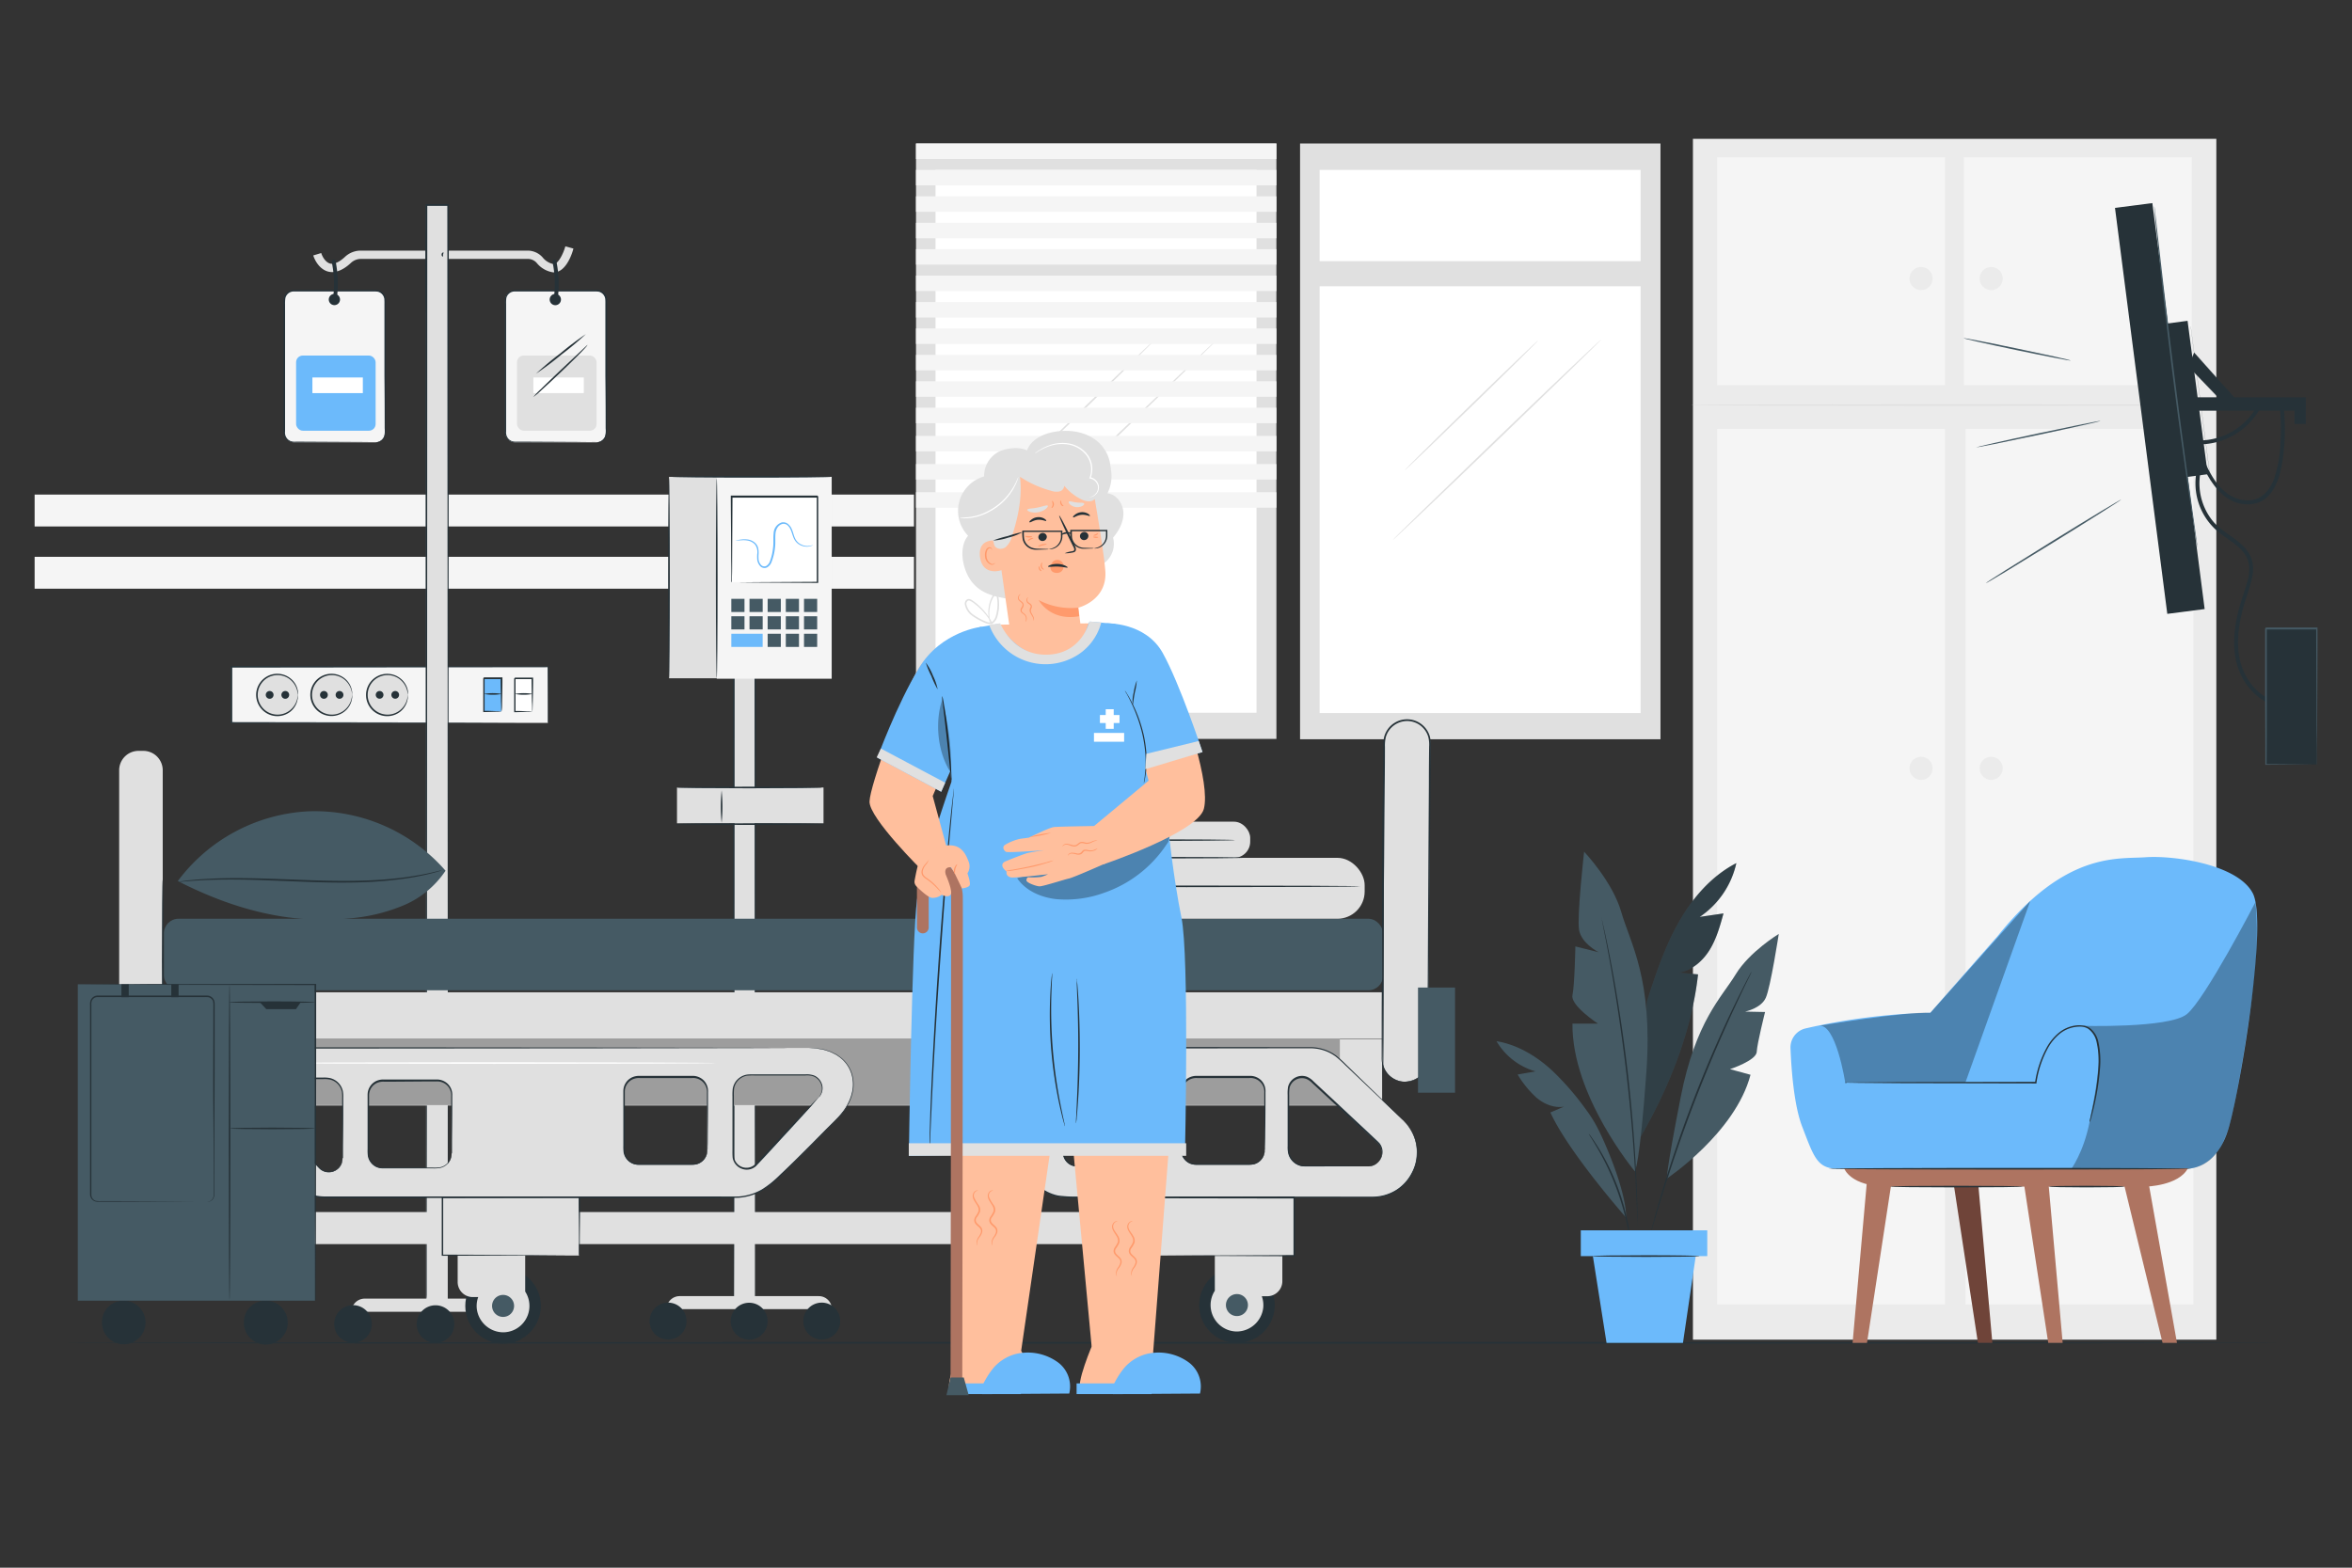 <svg xmlns="http://www.w3.org/2000/svg" viewBox="0 0 750 500"><rect x="0" y="0" width="750" height="500" fill="#333333" stroke="none"/><g id="freepik--background-complete--inject-81"><rect x="11.04" y="157.74" width="280.41" height="10.17" style="fill:#f5f5f5"></rect><rect x="11.04" y="177.59" width="280.41" height="10.17" style="fill:#f5f5f5"></rect><rect x="414.56" y="45.76" width="114.93" height="190.02" style="fill:#e0e0e0"></rect><rect x="420.8" y="54.19" width="102.35" height="173.23" style="fill:#fff"></rect><rect x="418.37" y="83.29" width="108.01" height="8.02" style="fill:#e0e0e0"></rect><path d="M510.72,108.15c.1.11-14.75,14.55-33.16,32.27s-33.42,32-33.52,31.89S458.78,157.76,477.2,140,510.62,108.05,510.72,108.15Z" style="fill:#e0e0e0"></path><path d="M490.48,108.58c.1.1-9.35,9.46-21.1,20.89S448,150.1,447.92,150s9.35-9.46,21.1-20.9S490.38,108.48,490.48,108.58Z" style="fill:#e0e0e0"></path><rect x="292.09" y="45.76" width="114.93" height="189.91" style="fill:#e0e0e0"></rect><rect x="298.32" y="54.19" width="102.35" height="173.13" style="fill:#fff"></rect><rect x="295.9" y="83.29" width="108.01" height="8.02" style="fill:#e0e0e0"></rect><path d="M388.25,108.15c.1.11-14.75,14.55-33.16,32.27s-33.43,32-33.53,31.89,14.75-14.55,33.17-32.27S388.15,108.05,388.25,108.15Z" style="fill:#e0e0e0"></path><path d="M368,108.58c.1.1-9.34,9.46-21.09,20.89S325.55,150.1,325.45,150s9.34-9.46,21.09-20.9S367.9,108.48,368,108.58Z" style="fill:#e0e0e0"></path><rect x="292.09" y="45.76" width="114.93" height="4.94" style="fill:#f5f5f5"></rect><rect x="292.09" y="54.19" width="114.93" height="4.94" style="fill:#f5f5f5"></rect><rect x="292.09" y="62.62" width="114.93" height="4.94" style="fill:#f5f5f5"></rect><rect x="292.09" y="71.05" width="114.93" height="4.94" style="fill:#f5f5f5"></rect><rect x="292.09" y="79.47" width="114.93" height="4.94" style="fill:#f5f5f5"></rect><rect x="292.09" y="87.9" width="114.93" height="4.94" style="fill:#f5f5f5"></rect><rect x="292.09" y="96.33" width="114.93" height="4.94" style="fill:#f5f5f5"></rect><rect x="292.09" y="104.76" width="114.93" height="4.94" style="fill:#f5f5f5"></rect><rect x="292.09" y="113.19" width="114.93" height="4.94" style="fill:#f5f5f5"></rect><rect x="292.09" y="121.61" width="114.93" height="4.94" style="fill:#f5f5f5"></rect><rect x="292.09" y="130.04" width="114.93" height="4.94" style="fill:#f5f5f5"></rect><rect x="292.09" y="139.02" width="114.93" height="4.94" style="fill:#f5f5f5"></rect><rect x="292.09" y="148.01" width="114.93" height="4.94" style="fill:#f5f5f5"></rect><rect x="292.09" y="156.99" width="114.93" height="4.94" style="fill:#f5f5f5"></rect><rect x="539.84" y="44.28" width="166.9" height="383" style="fill:#ebebeb"></rect><rect x="547.54" y="136.82" width="72.68" height="279.22" style="fill:#f5f5f5"></rect><rect x="626.74" y="136.82" width="72.68" height="279.22" style="fill:#f5f5f5"></rect><path d="M706.33,129.18c0,.14-37.43.26-83.59.26s-83.59-.12-83.59-.26,37.42-.26,83.59-.26S706.33,129,706.33,129.18Z" style="fill:#e0e0e0"></path><rect x="547.54" y="50.17" width="72.68" height="72.68" style="fill:#f5f5f5"></rect><rect x="626.23" y="50.17" width="72.68" height="72.68" style="fill:#f5f5f5"></rect><circle cx="612.58" cy="88.84" r="3.69" style="fill:#ebebeb"></circle><circle cx="634.94" cy="88.84" r="3.69" style="fill:#ebebeb"></circle><circle cx="612.58" cy="245.05" r="3.69" style="fill:#ebebeb"></circle><circle cx="634.94" cy="245.05" r="3.69" style="fill:#ebebeb"></circle></g><g id="freepik--Floor--inject-81"><path d="M727.12,428.3c0,.14-158.21.26-353.32.26s-353.35-.12-353.35-.26S178.62,428,373.8,428,727.12,428.15,727.12,428.3Z" style="fill:#263238"></path></g><g id="freepik--wall-sockets--inject-81"><rect x="73.77" y="212.67" width="100.97" height="17.89" style="fill:#f5f5f5"></rect><path d="M174.74,230.57a2.15,2.15,0,0,1,0-.32c0-.21,0-.51,0-.89q0-1.22,0-3.48c0-3-.05-7.51-.08-13.21l.14.14-101,.12h0l.26-.26c0,6.13,0,12.15,0,17.9l-.25-.26,71.85.11,21.33.08,5.76,0,1.5,0c.34,0,.53,0,.53,0h-.49l-1.47,0-5.71,0-21.26.08-72,.11h-.26V212.41h.26l101,.13h.13v.13c0,5.74-.06,10.22-.07,13.29,0,1.5,0,2.65,0,3.45,0,.37,0,.66,0,.87S174.74,230.57,174.74,230.57Z" style="fill:#263238"></path><path d="M95,221.62a6.54,6.54,0,1,1-6.53-6.53A6.53,6.53,0,0,1,95,221.62Z" style="fill:#e0e0e0"></path><path d="M95,221.62c-.06,0,0-.58-.3-1.57a6.56,6.56,0,0,0-2.39-3.48,6.37,6.37,0,0,0-6-.86,6.23,6.23,0,0,0-2.91,2.2,6.25,6.25,0,0,0,0,7.42,6.23,6.23,0,0,0,2.91,2.2,6.35,6.35,0,0,0,6-.87,6.51,6.51,0,0,0,2.39-3.47c.26-1,.24-1.57.3-1.57s0,.14,0,.42a4.75,4.75,0,0,1-.14,1.2A6.47,6.47,0,0,1,92.55,227,6.72,6.72,0,0,1,83,225.63a6.71,6.71,0,0,1,0-8,6.72,6.72,0,0,1,9.53-1.33A6.44,6.44,0,0,1,94.91,220a4.66,4.66,0,0,1,.14,1.2Q95.05,221.62,95,221.62Z" style="fill:#263238"></path><path d="M112.32,221.62a6.54,6.54,0,1,1-6.53-6.53A6.53,6.53,0,0,1,112.32,221.62Z" style="fill:#e0e0e0"></path><path d="M112.32,221.62c-.06,0,0-.58-.3-1.57a6.56,6.56,0,0,0-2.39-3.48,6.37,6.37,0,0,0-6-.86,6.28,6.28,0,0,0-2.91,2.2,6.25,6.25,0,0,0,0,7.42,6.32,6.32,0,0,0,8.9,1.33,6.51,6.51,0,0,0,2.39-3.47c.27-1,.24-1.57.3-1.57s0,.14,0,.42a4.75,4.75,0,0,1-.14,1.2,6.47,6.47,0,0,1-2.36,3.72,6.72,6.72,0,0,1-9.53-1.33,6.71,6.71,0,0,1,0-8,6.72,6.72,0,0,1,9.53-1.33,6.44,6.44,0,0,1,2.36,3.72,4.66,4.66,0,0,1,.14,1.2Q112.35,221.62,112.32,221.62Z" style="fill:#263238"></path><path d="M87.23,221.62A1.24,1.24,0,1,1,86,220.39,1.23,1.23,0,0,1,87.23,221.62Z" style="fill:#263238"></path><path d="M92.21,221.62A1.24,1.24,0,1,1,91,220.39,1.23,1.23,0,0,1,92.21,221.62Z" style="fill:#263238"></path><path d="M104.53,221.62a1.24,1.24,0,1,1-1.23-1.23A1.23,1.23,0,0,1,104.53,221.62Z" style="fill:#263238"></path><path d="M109.51,221.62a1.24,1.24,0,1,1-1.23-1.23A1.23,1.23,0,0,1,109.51,221.62Z" style="fill:#263238"></path><path d="M130.07,221.62a6.53,6.53,0,1,1-6.53-6.53A6.53,6.53,0,0,1,130.07,221.62Z" style="fill:#e0e0e0"></path><path d="M130.07,221.62s0-.58-.3-1.57a6.56,6.56,0,0,0-2.39-3.48,6.35,6.35,0,0,0-6-.86,6.29,6.29,0,0,0,0,11.82,6.33,6.33,0,0,0,6-.87,6.51,6.51,0,0,0,2.39-3.47c.27-1,.25-1.57.3-1.57s0,.14,0,.42a5.14,5.14,0,0,1-.13,1.2A6.55,6.55,0,0,1,127.6,227a6.75,6.75,0,1,1,0-10.68A6.52,6.52,0,0,1,130,220a5,5,0,0,1,.13,1.2Q130.1,221.62,130.07,221.62Z" style="fill:#263238"></path><path d="M122.28,221.62a1.23,1.23,0,1,1-1.23-1.23A1.23,1.23,0,0,1,122.28,221.62Z" style="fill:#263238"></path><path d="M127.26,221.62a1.23,1.23,0,1,1-1.23-1.23A1.23,1.23,0,0,1,127.26,221.62Z" style="fill:#263238"></path><rect x="164.13" y="216.35" width="5.61" height="10.57" style="fill:#fff"></rect><path d="M169.75,226.92a5.12,5.12,0,0,1-.06-.83c0-.61,0-1.35-.07-2.22-.05-1.87-.1-4.48-.12-7.52l.25.25h-5.62c-.06.06.49-.49.26-.25h0v3c0,1,0,1.9,0,2.79,0,1.76,0,3.39,0,4.81l-.2-.2c1.69,0,3.07.07,4,.11a15.13,15.13,0,0,1,1.58.09,8.65,8.65,0,0,1-1.45.09c-1,0-2.4.08-4.17.11h-.19v-.2c0-1.42,0-3,0-4.81,0-.89,0-1.83,0-2.79,0-.48,0-1,0-1.46v-1.5h0c-.23.23.32-.32.26-.27l5.62,0H170v.24c0,3.15-.07,5.82-.12,7.69,0,.84-.05,1.56-.06,2.15A3.94,3.94,0,0,1,169.75,226.92Z" style="fill:#263238"></path><path d="M169.92,221.33a16.25,16.25,0,0,1-5.79,0,16.25,16.25,0,0,1,5.79,0Z" style="fill:#263238"></path><rect x="154.27" y="216.35" width="5.61" height="10.57" style="fill:#6CBAFB"></rect><path d="M159.88,226.92a5.12,5.12,0,0,1-.06-.83c0-.61,0-1.35-.07-2.22,0-1.87-.1-4.48-.11-7.52l.24.25h-5.61c-.06.06.49-.49.26-.25h0v1.5c0,.49,0,1,0,1.46,0,1,0,1.9,0,2.79l0,4.81-.19-.2c1.68,0,3.06.07,4,.11a14.78,14.78,0,0,1,1.57.09,8.36,8.36,0,0,1-1.45.09c-1,0-2.39.08-4.16.11h-.2v-.2c0-1.42,0-3,0-4.81,0-.89,0-1.83,0-2.79v-3h0c-.24.23.31-.32.26-.27l5.61,0h.25v.24c0,3.15-.07,5.82-.11,7.69,0,.84,0,1.56-.07,2.15A3,3,0,0,1,159.88,226.92Z" style="fill:#263238"></path><path d="M160.05,221.33a16.19,16.19,0,0,1-5.78,0,16.19,16.19,0,0,1,5.78,0Z" style="fill:#263238"></path></g><g id="freepik--Armchair--inject-81"><polygon points="630.72 376.51 631.25 375.6 622.95 377.39 630.72 428.3 635.32 428.3 630.72 376.51" style="fill:#6f4439"></polygon><path d="M575.78,328a6.22,6.22,0,0,0-4.83,6.31c.26,6.62,1.09,18.21,3.72,25,3.83,9.9,4.79,13.74,12.13,13.42s110.82,0,110.82,0,9.26.32,13.09-13.1,12.45-65.46,7.66-74.72-25.23-12.14-34.17-11.5-25.53-1.94-47.24,25.2L615.54,323A200.49,200.49,0,0,0,575.78,328Z" style="fill:#6CBAFB"></path><g style="opacity:0.3"><path d="M647.4,287.36l-20.68,57.91H588.4s-3-19.46-8.6-18.06c0,0,28.08-4.68,35.74-4.17Z"></path></g><g style="opacity:0.3"><path d="M660.25,373.18s4.15-5.45,6.07-15.35,6.71-31-3-30.66c0,0,28.26.89,34-3.7s21.87-35.69,21.87-35.69,1.54,11.7-.86,29-5.77,37.89-8,44c-1.68,4.63-4.54,11.26-12.68,12C689,373.47,660.25,373.18,660.25,373.18Z"></path></g><path d="M588.06,372.63s1.9,5.82,14,5.82h82.25s10.43-.23,13.36-5.84Z" style="fill:#ae7461"></path><path d="M666.32,357.83a1.4,1.4,0,0,1,0-.3c.06-.23.12-.51.21-.87l.75-3.35a85.39,85.39,0,0,0,1.84-12.47,28.24,28.24,0,0,0-.59-8.61,7,7,0,0,0-2.41-3.93c-1.28-1-3.09-1-4.77-.69a10.14,10.14,0,0,0-4.73,2.26,15.86,15.86,0,0,0-3.51,4.29,32.62,32.62,0,0,0-3.72,11.15l0,.24h-1.08L606,345.47l-12.84-.09-3.5-.05-.9,0a.16.16,0,1,1,0-.06l.9,0,3.5-.06,12.84-.09,42.37-.08h.84l-.28.25a33,33,0,0,1,3.81-11.36,16.3,16.3,0,0,1,3.64-4.42,10.64,10.64,0,0,1,5-2.36,10,10,0,0,1,1.33-.15l.67,0,.67.06a5.77,5.77,0,0,1,1.31.28c.21.08.41.2.61.29a2.19,2.19,0,0,1,.56.35,7.42,7.42,0,0,1,2.57,4.21,28.28,28.28,0,0,1,.53,8.76,80.06,80.06,0,0,1-2,12.49c-.35,1.45-.65,2.57-.86,3.33l-.26.85A1,1,0,0,1,666.32,357.83Z" style="fill:#263238"></path><polygon points="594.81 375.6 595.34 376.51 590.75 428.3 595.34 428.3 603.12 377.39 594.81 375.6" style="fill:#ae7461"></polygon><polygon points="653.14 376.51 653.67 375.6 645.37 377.39 653.14 428.3 657.74 428.3 653.14 376.51" style="fill:#ae7461"></polygon><polygon points="685 376.51 685.53 375.6 677.22 377.39 689.59 428.3 694.19 428.3 685 376.51" style="fill:#ae7461"></polygon><path d="M698.77,372.76c0,.14-25.91.26-57.85.26s-57.86-.12-57.86-.26,25.9-.27,57.86-.27S698.77,372.61,698.77,372.76Z" style="fill:#263238"></path><path d="M645,378.45c0,.15-9.46.26-21.11.26s-21.12-.11-21.12-.26,9.45-.26,21.12-.26S645,378.31,645,378.45Z" style="fill:#263238"></path><path d="M677.38,378.45c0,.15-5.37.26-12,.26s-12-.11-12-.26,5.36-.26,12-.26S677.38,378.31,677.38,378.45Z" style="fill:#263238"></path></g><g id="freepik--Plant--inject-81"><path d="M553.68,275.28c-8,4.13-14.09,11.24-18.49,19.07s-7.23,16.42-10,24.95l-2.46,44c9.28-15.78,16.73-34.34,18.74-52.53l-6.18-.55c4.14-.64,7.62-3.64,9.83-7.19s3.35-7.66,4.46-11.7L542,292.44A27.94,27.94,0,0,0,553.68,275.28Z" style="fill:#455a64"></path><g style="opacity:0.3"><path d="M553.68,275.28c-8,4.13-14.09,11.24-18.49,19.07s-7.23,16.42-10,24.95l-2.46,44c9.28-15.78,16.73-34.34,18.74-52.53l-6.18-.55c4.14-.64,7.62-3.64,9.83-7.19s3.35-7.66,4.46-11.7L542,292.44A27.94,27.94,0,0,0,553.68,275.28Z"></path></g><path d="M521.33,373.6s-20.14-24.11-19.91-47.11h8.14s-8.84-5.81-8.14-9.07.93-15.57.93-15.57l7.44,1.86s-5.58-2.79-6.27-7.2,1.62-24.87,1.62-24.87,9.07,9.53,11.86,19.29,10.11,21.15,8,50.89S521.33,373.6,521.33,373.6Z" style="fill:#455a64"></path><path d="M531.54,375.87s21.81-14.53,26.66-33.08L551.66,341s8.37-2.74,8.52-5.51,2.66-12.72,2.66-12.72l-6.38-.13s5.09-1,6.62-4.42,4.13-20.35,4.13-20.35-9.37,5.68-13.75,12.91-12.75,14.8-17.53,39.18S531.54,375.87,531.54,375.87Z" style="fill:#455a64"></path><path d="M510.64,292.65a.76.76,0,0,1,.08.25c0,.2.11.44.19.74.15.69.37,1.65.65,2.86.56,2.48,1.31,6.09,2.16,10.56,1.72,8.94,3.75,21.36,5.35,35.15s2.45,26.36,2.81,35.46c.19,4.55.29,8.23.31,10.77,0,1.24,0,2.22,0,2.93v.77a.9.9,0,0,1,0,.26,1.83,1.83,0,0,1,0-.26c0-.2,0-.45,0-.76,0-.71-.07-1.69-.12-2.93-.08-2.54-.23-6.22-.46-10.76-.46-9.09-1.38-21.63-3-35.42s-3.57-26.2-5.19-35.15c-.81-4.47-1.5-8.09-2-10.58-.24-1.22-.42-2.18-.56-2.88-.05-.3-.09-.55-.13-.75A.86.86,0,0,1,510.64,292.65Z" style="fill:#263238"></path><path d="M518.54,388.35s-18.43-20.9-24.15-33.54l4.32-1.85c-3.14.52-6.34-.83-8.77-2.87a33.05,33.05,0,0,1-6-7.38l5.69-1a21.18,21.18,0,0,1-12.43-9.63c6.71,1.1,12.79,4.79,17.79,9.4A88.68,88.68,0,0,1,505.82,354,42.46,42.46,0,0,1,510,360.9C513.1,367.3,518.55,380.68,518.54,388.35Z" style="fill:#455a64"></path><path d="M558.49,310.05a.68.68,0,0,1-.08.21c-.07.17-.16.37-.28.62L557,313.2c-1,2-2.37,4.94-4.06,8.56-3.37,7.25-7.83,17.37-12.24,28.75s-7.9,21.87-10.28,29.5c-1.19,3.82-2.13,6.92-2.75,9.07-.32,1-.56,1.86-.75,2.47l-.2.63a.73.73,0,0,1-.09.22s0-.08,0-.23l.15-.65c.16-.62.38-1.45.65-2.5.57-2.16,1.45-5.28,2.6-9.11,2.29-7.67,5.74-18.19,10.15-29.59s8.92-21.5,12.39-28.72c1.73-3.6,3.18-6.5,4.21-8.49l1.2-2.28c.13-.24.24-.43.32-.59S558.48,310,558.49,310.05Z" style="fill:#263238"></path><path d="M520.1,397.31a7.79,7.79,0,0,1-.3-1.49c-.15-1-.39-2.35-.74-4.06a83.1,83.1,0,0,0-9.56-25.34c-.88-1.51-1.61-2.71-2.13-3.53a9,9,0,0,1-.77-1.32,9,9,0,0,1,.94,1.2c.57.79,1.36,2,2.27,3.47a73.37,73.37,0,0,1,6,12.28,74.13,74.13,0,0,1,3.61,13.17c.3,1.73.5,3.13.58,4.11A8.93,8.93,0,0,1,520.1,397.31Z" style="fill:#263238"></path><rect x="504.08" y="392.4" width="40.33" height="8.23" style="fill:#6CBAFB"></rect><polygon points="507.93 400.62 512.29 428.3 536.66 428.3 540.73 400.62 507.93 400.62" style="fill:#6CBAFB"></polygon><path d="M541.94,400.62c0,.15-7.63.26-17,.26s-17-.11-17-.26,7.63-.26,17-.26S541.94,400.48,541.94,400.62Z" style="fill:#263238"></path></g><g id="freepik--device-2--inject-81"><rect x="682.71" y="65.03" width="12.01" height="130.55" transform="translate(-11 89.03) rotate(-7.34)" style="fill:#263238"></rect><rect x="693.89" y="104.42" width="7.9" height="49.42" transform="matrix(0.99, -0.13, 0.13, 0.99, -10.78, 90.18)" style="fill:#263238"></rect><path d="M697.05,154.17v0l-6.31-49h0l7.86-1v0l6.32,49h0Zm-6.26-49,6.31,49,7.78-1-6.31-49Z" style="fill:#263238"></path><polygon points="697.84 126.72 735.26 126.72 735.26 135.21 731.7 135.21 731.7 130.97 698.83 130.97 697.84 126.72" style="fill:#263238"></polygon><path d="M735.28,135.24h-3.61V131H698.81v0l-1-4.27h37.48Zm-3.56-.05h3.51v-8.44H697.87l1,4.19h32.87Z" style="fill:#263238"></path><polygon points="699.67 112.47 713.52 127.99 709.62 129.13 697.84 116.88 699.67 112.47" style="fill:#263238"></polygon><path d="M709.61,129.16h0l-11.79-12.27h0l1.85-4.45,0,0L713.56,128l0,0Zm-11.75-12.29,11.76,12.23,3.85-1.12-13.79-15.47Z" style="fill:#263238"></path><path d="M698.78,141.59a22.29,22.29,0,0,0,21.92-11.3c.38-.71-.7-1.34-1.08-.63a21.08,21.08,0,0,1-20.84,10.68c-.79-.09-.79,1.16,0,1.25Z" style="fill:#263238"></path><path d="M701.17,147.65a20.08,20.08,0,0,0,7,22.62c2.23,1.71,4.72,3.16,6.66,5.23,2.6,2.76,2.83,6.09,1.88,9.65s-2.35,7.12-3.19,10.79c-1.46,6.46-1.82,13.53,1.21,19.61,2.76,5.56,8.18,10.07,14.61,10a.63.63,0,0,0,0-1.25c-5.88,0-10.76-4.07-13.37-9.1-3.22-6.19-2.59-13.55-1-20.11.85-3.42,2.18-6.69,3-10.1.72-2.88.76-5.88-.82-8.48-2.73-4.49-8.19-6.33-11.51-10.29A19.11,19.11,0,0,1,702.37,148c.27-.76-.94-1.09-1.2-.34Z" style="fill:#263238"></path><path d="M700.71,174.61a1,1,0,0,1-.07-.27c0-.22-.09-.48-.15-.82-.12-.76-.3-1.81-.52-3.15-.43-2.78-1-6.74-1.78-11.61-1.46-9.82-3.37-23.39-5.27-38.41s-3.43-28.64-4.46-38.51c-.48-4.91-.88-8.89-1.16-11.69-.12-1.35-.21-2.42-.28-3.18l-.06-.83a1.07,1.07,0,0,1,0-.29,1.18,1.18,0,0,1,.06.28l.11.83c.09.76.21,1.82.38,3.17.31,2.79.76,6.77,1.32,11.67,1.12,9.86,2.71,23.47,4.61,38.49s3.74,28.59,5.11,38.41c.68,4.89,1.23,8.85,1.62,11.64.18,1.34.32,2.4.43,3.16,0,.34.07.61.09.83A1.19,1.19,0,0,1,700.71,174.61Z" style="fill:#455a64"></path><path d="M660.3,115c0,.14-7.71-1.34-17.16-3.31s-17.08-3.69-17-3.83,7.71,1.34,17.16,3.32S660.33,114.81,660.3,115Z" style="fill:#455a64"></path><path d="M669.81,134.24c0,.14-8.84,2.14-19.81,4.47s-19.9,4.11-19.93,4,8.84-2.15,19.82-4.48S669.78,134.1,669.81,134.24Z" style="fill:#455a64"></path><path d="M676.41,159.32c.08.12-9.53,6.21-21.45,13.58S633.3,186.17,633.23,186s9.52-6.2,21.45-13.58S676.34,159.2,676.41,159.32Z" style="fill:#455a64"></path><rect x="722.56" y="200.47" width="16.22" height="43.34" style="fill:#263238"></rect><path d="M738.77,243.82s0-.09,0-.23,0-.38,0-.64c0-.59,0-1.4,0-2.44,0-2.15,0-5.22-.07-9,0-7.72-.07-18.51-.12-31l.25.25H722.56c.51-.52.14-.13.26-.25h0v3.17c0,1.06,0,2.11,0,3.15V213c0,4,0,7.9,0,11.58,0,7.34,0,13.89-.06,19.28l-.17-.18,11.84.1,3.23,0,.84,0a1,1,0,0,1,.3,0h-.26l-.82,0-3.18.05-12,.09h-.18v-.18c0-5.39,0-11.94-.06-19.28,0-3.68,0-7.55,0-11.58v-9.3c0-.53,0-1.06,0-1.59v-1.58h0l.27-.27H739v.25c0,12.55-.08,23.4-.11,31.16,0,3.81-.06,6.86-.07,9,0,1,0,1.81,0,2.38,0,.25,0,.45,0,.61S738.78,243.82,738.77,243.82Z" style="fill:#455a64"></path><path d="M701.19,146c2.95,6.69,7.35,15.09,15.9,14.85,8.07-.22,10.21-9.17,11-15.62a68.53,68.53,0,0,0,0-16.69c-.1-.79-1.35-.8-1.25,0a68.77,68.77,0,0,1,.36,12.83,41.34,41.34,0,0,1-2,11.2c-1.14,3.15-3.27,6.12-6.73,6.86s-7.32-.92-9.84-3.37c-3-2.94-4.77-6.89-6.44-10.69-.33-.73-1.4-.1-1.08.63Z" style="fill:#263238"></path></g><g id="freepik--device-1--inject-81"><rect x="234" y="215.75" width="6.8" height="199.71" style="fill:#e0e0e0"></rect><path d="M240.8,415.46s0-.35,0-1,0-1.7,0-3c0-2.66,0-6.57,0-11.6,0-10.07,0-24.64-.08-42.67,0-36-.06-85.93-.11-141.38l.26.26H234l.26-.26c0,96.73-.08,177.9-.19,199.71l-.07-.06,5.13,0,1.67,0s-.51,0-1.63,0l-5.17,0h-.06v-.07c-.11-21.81-.2-103-.2-199.71v-.26h7.33v.26c0,55.52-.07,105.48-.1,141.57,0,18-.06,32.55-.08,42.61,0,5,0,8.89,0,11.54,0,1.31,0,2.3,0,3S240.8,415.46,240.8,415.46Z" style="fill:#263238"></path><path d="M212.57,417.54h52.68a4.14,4.14,0,0,0-4.14-4.15H216.72a4.15,4.15,0,0,0-4.15,4.15Z" style="fill:#e0e0e0"></path><path d="M256.15,421.35a5.89,5.89,0,1,0,5.89-5.89A5.89,5.89,0,0,0,256.15,421.35Z" style="fill:#263238"></path><path d="M207.14,421.35a5.89,5.89,0,1,0,5.89-5.89A5.89,5.89,0,0,0,207.14,421.35Z" style="fill:#263238"></path><path d="M233,421.39a5.89,5.89,0,1,0,5.89-5.89A5.89,5.89,0,0,0,233,421.39Z" style="fill:#263238"></path><rect x="213.32" y="152.08" width="51.88" height="64.24" transform="translate(478.53 368.41) rotate(180)" style="fill:#e0e0e0"></rect><rect x="228.55" y="152.08" width="36.65" height="64.37" transform="translate(493.75 368.54) rotate(180)" style="fill:#f5f5f5"></rect><rect x="233.21" y="158.29" width="27.37" height="27.37" style="fill:#fff"></rect><path d="M233.21,185.67a2.76,2.76,0,0,1,0-.48q0-.54,0-1.44c0-1.32,0-3.19-.06-5.54,0-4.85-.07-11.71-.12-19.92v-.23h.24l27.37,0,.27.28h0v7.36c0,2.41,0,4.78,0,7.07,0,4.6,0,8.94,0,12.92v.23h-.23l-19.92-.12-5.53-.06-1.45,0a3.81,3.81,0,0,1-.47,0l.52,0,1.49,0,5.59-.06,19.77-.12-.23.24c0-4,0-8.32,0-12.92,0-2.29,0-4.66,0-7.07v-7.36h0l.27.26-27.37,0,.23-.24c-.05,8.15-.09,15-.12,19.77,0,2.38,0,4.26-.06,5.59,0,.62,0,1.12,0,1.49S233.21,185.66,233.21,185.67Z" style="fill:#263238"></path><path d="M214.21,152.08c0-.15,11.39-.27,25.43-.27s25.42.12,25.42.27-11.38.27-25.42.27S214.21,152.23,214.21,152.08Z" style="fill:#263238"></path><path d="M213.32,216.33c-.15,0-.27-14.28-.27-31.88s.12-31.88.27-31.88.27,14.27.27,31.88S213.47,216.33,213.32,216.33Z" style="fill:#263238"></path><path d="M228.55,216.33c-.15,0-.27-14.28-.27-31.88s.12-31.88.27-31.88.27,14.27.27,31.88S228.7,216.33,228.55,216.33Z" style="fill:#263238"></path><rect x="256.38" y="190.99" width="4.2" height="4.2" transform="translate(516.96 386.18) rotate(180)" style="fill:#455a64"></rect><rect x="250.59" y="190.99" width="4.2" height="4.2" transform="translate(505.37 386.18) rotate(180)" style="fill:#455a64"></rect><rect x="244.79" y="190.99" width="4.2" height="4.2" transform="translate(493.78 386.18) rotate(180)" style="fill:#455a64"></rect><rect x="239" y="190.99" width="4.2" height="4.2" transform="translate(482.2 386.18) rotate(180)" style="fill:#455a64"></rect><rect x="233.21" y="190.99" width="4.2" height="4.2" transform="translate(470.61 386.18) rotate(180)" style="fill:#455a64"></rect><rect x="256.38" y="196.56" width="4.2" height="4.2" transform="translate(516.96 397.31) rotate(180)" style="fill:#455a64"></rect><rect x="250.59" y="196.56" width="4.2" height="4.2" transform="translate(505.37 397.31) rotate(180)" style="fill:#455a64"></rect><rect x="244.79" y="196.56" width="4.2" height="4.2" transform="translate(493.78 397.31) rotate(180)" style="fill:#455a64"></rect><rect x="239" y="196.56" width="4.2" height="4.2" transform="translate(482.2 397.31) rotate(180)" style="fill:#455a64"></rect><rect x="233.21" y="196.56" width="4.2" height="4.2" transform="translate(470.61 397.31) rotate(180)" style="fill:#455a64"></rect><rect x="256.38" y="202.12" width="4.2" height="4.2" transform="translate(516.96 408.45) rotate(180)" style="fill:#455a64"></rect><rect x="250.59" y="202.12" width="4.2" height="4.2" transform="translate(505.37 408.45) rotate(180)" style="fill:#455a64"></rect><rect x="244.79" y="202.12" width="4.2" height="4.2" transform="translate(493.78 408.45) rotate(180)" style="fill:#455a64"></rect><rect x="233.21" y="202.12" width="9.99" height="4.2" transform="translate(476.4 408.45) rotate(180)" style="fill:#6CBAFB"></rect><path d="M234.58,172.43a1.6,1.6,0,0,1,.45-.13,11.46,11.46,0,0,1,1.31-.23,7.53,7.53,0,0,1,2.13,0,4.38,4.38,0,0,1,2.53,1.29,3.31,3.31,0,0,1,.78,1.51,7.13,7.13,0,0,1,.12,1.79,11.14,11.14,0,0,0,0,1.83,3.29,3.29,0,0,0,.76,1.66,1.4,1.4,0,0,0,1.61.39,2.8,2.8,0,0,0,1.24-1.5,17.46,17.46,0,0,0,1-4.37c.21-1.54,0-3,.18-4.59a3.76,3.76,0,0,1,2.56-3.45,2.38,2.38,0,0,1,2.07.52,4.32,4.32,0,0,1,1.16,1.59c.5,1.15.67,2.27,1.15,3.15a4,4,0,0,0,1.9,1.8,4.59,4.59,0,0,0,2,.45,6.42,6.42,0,0,0,1.73-.32,1.4,1.4,0,0,1-.41.23,4,4,0,0,1-1.31.3,4.8,4.8,0,0,1-2.11-.38,4.29,4.29,0,0,1-2.11-1.9c-.53-.94-.73-2.09-1.21-3.15a4,4,0,0,0-1-1.4,1.92,1.92,0,0,0-1.66-.41,2.68,2.68,0,0,0-1.5,1.11,4.15,4.15,0,0,0-.66,1.93c-.14,1.41.05,3-.16,4.58a17.69,17.69,0,0,1-1.1,4.52,3.25,3.25,0,0,1-1.51,1.76,1.88,1.88,0,0,1-2.18-.53,3.74,3.74,0,0,1-.87-1.91,11.23,11.23,0,0,1,0-1.92,4,4,0,0,0-.74-3,4.13,4.13,0,0,0-2.31-1.24,7.35,7.35,0,0,0-2-.09C235.22,172.37,234.58,172.47,234.58,172.43Z" style="fill:#6CBAFB"></path><rect x="215.88" y="251.17" width="46.72" height="11.42" style="fill:#e0e0e0"></rect><path d="M230.11,262.45a51.73,51.73,0,0,1,0-10.36,51.73,51.73,0,0,1,0,10.36Z" style="fill:#263238"></path><path d="M262.11,251.16c0,.15-10.36.26-23.13.26s-23.12-.11-23.12-.26,10.35-.26,23.12-.26S262.11,251,262.11,251.16Z" style="fill:#263238"></path><path d="M263.19,262.84c0,.14-10.71.26-23.93.26s-23.92-.12-23.92-.26,10.71-.26,23.92-.26S263.19,262.69,263.19,262.84Z" style="fill:#263238"></path></g><g id="freepik--serum-bags--inject-81"><rect x="90.64" y="92.71" width="32.13" height="48.36" rx="2.98" style="fill:#f5f5f5"></rect><path d="M119.8,141.08a3.66,3.66,0,0,0,1.48-.46,3,3,0,0,0,1.2-1.41,6.83,6.83,0,0,0,.19-2.56c0-4,0-9.67-.08-16.7,0-3.53,0-7.39,0-11.54q0-3.1,0-6.42c0-1.11,0-2.23,0-3.36V96.91a15.51,15.51,0,0,0-.05-1.69,2.73,2.73,0,0,0-2.13-2.2,12.27,12.27,0,0,0-1.74-.06h-25A2.73,2.73,0,0,0,91,95.09,12,12,0,0,0,90.9,97v9.71c0,5.08,0,10,0,14.63s0,9.09,0,13.24c0,1,0,2.06,0,3.06a2.94,2.94,0,0,0,.91,2.51,2.81,2.81,0,0,0,1.16.63,4.91,4.91,0,0,0,1.34.09H97l16.7.09,4.54,0,1.18,0a2.18,2.18,0,0,1,.41,0l-.41,0-1.18,0-4.54.05-16.7.08H94.26a5.55,5.55,0,0,1-1.44-.1,3.19,3.19,0,0,1-1.33-.71,3.36,3.36,0,0,1-1.06-2.81v-3.06c0-4.15,0-8.58,0-13.24s0-9.55,0-14.63c0-2.53,0-5.12,0-7.74V97a13,13,0,0,1,.08-2,3.26,3.26,0,0,1,3.16-2.52h25a11.58,11.58,0,0,1,1.84.07,3.24,3.24,0,0,1,2.5,2.6,11.85,11.85,0,0,1,.05,1.77v1.72c0,1.13,0,2.25,0,3.36,0,2.21,0,4.35,0,6.42,0,4.15,0,8,0,11.54,0,7-.06,12.73-.08,16.7a7.21,7.21,0,0,1-.26,2.62,3,3,0,0,1-1.29,1.44,2.7,2.7,0,0,1-1.13.36A1.71,1.71,0,0,1,119.8,141.08Z" style="fill:#263238"></path><path d="M176.67,86.85l-.38,0a8.28,8.28,0,0,1-5.15-3,3.76,3.76,0,0,0-2.81-1.27H115.09a4.67,4.67,0,0,0-3.2,1.28c-1.42,1.33-3.61,2.92-6,2.92-3,0-5.14-2.67-6-5.31l2.54-.77c.42,1.38,1.67,3.43,3.41,3.43,1.17,0,2.64-.78,4.16-2.2a7.33,7.33,0,0,1,5-2h53.24a6.4,6.4,0,0,1,4.79,2.16,5.88,5.88,0,0,0,3.45,2.13c1.41.14,3.12-3.19,3.8-5.66l2.56.71C182.71,80.05,180.72,86.85,176.67,86.85Z" style="fill:#e0e0e0"></path><rect x="135.87" y="65.34" width="6.91" height="349.33" style="fill:#e0e0e0"></rect><path d="M135.87,414.66s0-.59,0-1.77,0-2.95,0-5.26c0-4.63,0-11.46,0-20.25,0-17.62-.05-43.12-.08-74.67,0-63.16-.07-150.52-.11-247.37v-.26h7.44v.26c-.11,173.25-.19,317.53-.21,349.32v.06h-.05l-5.21,0c-1.15,0-1.71,0-1.71,0l6.92-.05,0,.05c0-31.79-.11-176.07-.21-349.32l.26.26h-6.92l.26-.26c0,96.77-.08,184.07-.1,247.17,0,31.58-.06,57.1-.08,74.73,0,8.82,0,15.67,0,20.32,0,2.32,0,4.09,0,5.29S135.87,414.66,135.87,414.66Z" style="fill:#263238"></path><path d="M112.09,418.39h53.56a4.2,4.2,0,0,0-4.21-4.21H116.3a4.21,4.21,0,0,0-4.21,4.21Z" style="fill:#e0e0e0"></path><path d="M156.4,422.27a6,6,0,1,0,6-6A6,6,0,0,0,156.4,422.27Z" style="fill:#263238"></path><path d="M106.57,422.27a6,6,0,1,0,6-6A6,6,0,0,0,106.57,422.27Z" style="fill:#263238"></path><path d="M132.88,422.31a6,6,0,1,0,6-6A6,6,0,0,0,132.88,422.31Z" style="fill:#263238"></path><path d="M141.24,81.82c-.07.11-.5-.16-.43-.72s.6-.69.63-.56-.14.34-.17.63S141.33,81.73,141.24,81.82Z" style="fill:#263238"></path><path d="M135.87,99.92c-.12,0-.23-6-.23-13.5s.11-13.5.23-13.5.23,6,.23,13.5S136,99.92,135.87,99.92Z" style="fill:#263238"></path><rect x="94.42" y="113.4" width="25.36" height="23.97" rx="2.13" style="fill:#6CBAFB"></rect><rect x="99.62" y="120.39" width="16.08" height="4.99" style="fill:#fff"></rect><path d="M108.42,95.54a1.79,1.79,0,1,1-1.79-1.8A1.79,1.79,0,0,1,108.42,95.54Z" style="fill:#263238"></path><path d="M107.27,96.05A35.7,35.7,0,0,0,107,83.26c-.17-.79-1.37-.46-1.21.33a34.11,34.11,0,0,1,.33,12.13c-.12.79,1.08,1.12,1.2.33Z" style="fill:#263238"></path><rect x="161.09" y="92.71" width="32.13" height="48.36" rx="2.98" style="fill:#f5f5f5"></rect><path d="M190.25,141.08a3.66,3.66,0,0,0,1.48-.46,3,3,0,0,0,1.2-1.41,7,7,0,0,0,.2-2.56c0-4,0-9.67-.09-16.7,0-3.53,0-7.39,0-11.54,0-2.07,0-4.21,0-6.42,0-1.11,0-2.23,0-3.36V96.91a15.51,15.51,0,0,0-.05-1.69,2.73,2.73,0,0,0-2.12-2.2,12.36,12.36,0,0,0-1.75-.06h-25a2.74,2.74,0,0,0-2.66,2.11,12,12,0,0,0-.07,1.92v9.71c0,5.08,0,10,0,14.63s0,9.09,0,13.24c0,1,0,2.06,0,3.06a3,3,0,0,0,.92,2.51,2.75,2.75,0,0,0,1.16.63,4.91,4.91,0,0,0,1.34.09h2.7l16.71.09,4.54,0,1.18,0a2.12,2.12,0,0,1,.4,0l-.4,0-1.18,0-4.54.05-16.71.08h-2.7a5.49,5.49,0,0,1-1.44-.1,3.13,3.13,0,0,1-1.33-.71,3.33,3.33,0,0,1-1.06-2.81c0-1,0-2,0-3.06,0-4.15,0-8.58,0-13.24s0-9.55,0-14.63V97a12,12,0,0,1,.09-2,3.25,3.25,0,0,1,3.16-2.52h25a11.71,11.71,0,0,1,1.85.07,3.25,3.25,0,0,1,2.5,2.6,13.29,13.29,0,0,1,0,1.77V102c0,2.21,0,4.35,0,6.42,0,4.15,0,8,0,11.54,0,7-.06,12.73-.08,16.7a6.79,6.79,0,0,1-.26,2.62,3.07,3.07,0,0,1-1.28,1.44,2.74,2.74,0,0,1-1.14.36A1.74,1.74,0,0,1,190.25,141.08Z" style="fill:#263238"></path><rect x="164.87" y="113.4" width="25.36" height="23.97" rx="2.13" style="fill:#e0e0e0"></rect><rect x="170.08" y="120.39" width="16.08" height="4.99" style="fill:#fff"></rect><path d="M178.88,95.54a1.8,1.8,0,1,1-1.79-1.8A1.79,1.79,0,0,1,178.88,95.54Z" style="fill:#263238"></path><path d="M177.73,96.05a35.93,35.93,0,0,0-.33-12.79c-.16-.79-1.37-.46-1.2.33a34.11,34.11,0,0,1,.32,12.13c-.12.79,1.08,1.12,1.21.33Z" style="fill:#263238"></path><path d="M187.31,110c.22.19-3.56,4-8.36,8.59-2.4,2.28-4.6,4.32-6.21,5.77a23.86,23.86,0,0,1-2.69,2.28,23.31,23.31,0,0,1,2.43-2.54c1.55-1.53,3.71-3.6,6.11-5.89Z" style="fill:#263238"></path><path d="M186.83,106.56a100.65,100.65,0,0,1-7.79,6.52,97.33,97.33,0,0,1-8.12,6.11,99.77,99.77,0,0,1,7.8-6.52A96.32,96.32,0,0,1,186.83,106.56Z" style="fill:#263238"></path></g><g id="freepik--Bed--inject-81"><circle cx="160.42" cy="416.51" r="12.05" style="fill:#263238"></circle><path d="M167.47,411.91V398.09H145.94v10.79a4.8,4.8,0,0,0,4.8,4.81h1.75a8.4,8.4,0,0,0-.46,3.63,8.55,8.55,0,0,0,8.52,7.61,8.42,8.42,0,0,0,6.92-13Z" style="fill:#e0e0e0"></path><path d="M163.93,416.51a3.51,3.51,0,1,1-3.51-3.51A3.51,3.51,0,0,1,163.93,416.51Z" style="fill:#455a64"></path><rect x="62.63" y="331.2" width="364.62" height="21.26" style="fill:#e0e0e0"></rect><rect x="76.11" y="331.34" width="364.62" height="21.26" style="fill:#e0e0e0"></rect><g style="opacity:0.3"><rect x="62.63" y="331.2" width="364.62" height="21.26"></rect></g><rect x="38.05" y="316.48" width="404.3" height="14.73" style="fill:#e0e0e0"></rect><path d="M448.05,345h0a7.31,7.31,0,0,1-7.3-7.36l.7-100.8a7.31,7.31,0,0,1,7.31-7.26h0a7.3,7.3,0,0,1,7.3,7.36l-.7,100.8A7.31,7.31,0,0,1,448.05,345Z" style="fill:#e0e0e0"></path><path d="M448.05,345a9.14,9.14,0,0,0,2.45-.49A7.5,7.5,0,0,0,453,343a7.24,7.24,0,0,0,2-3.53,9.49,9.49,0,0,0,.21-2.43c0-.87,0-1.78,0-2.74,0-1.9,0-4,0-6.19,0-4.45,0-9.52.07-15.11.06-11.21.13-24.54.21-39.34.05-7.4.1-15.17.15-23.22q0-6,.08-12.29a10.23,10.23,0,0,0-.24-3,7.06,7.06,0,0,0-6.79-5.19,7.17,7.17,0,0,0-5.39,2.51,7,7,0,0,0-1.4,2.68,11.3,11.3,0,0,0-.27,3q0,6.24-.09,12.29c-.06,8.05-.12,15.82-.17,23.23-.13,14.8-.24,28.13-.33,39.33-.06,5.6-.11,10.66-.15,15.11q0,3.33-.06,6.2,0,1.42,0,2.73a9.2,9.2,0,0,0,.19,2.44,7.17,7.17,0,0,0,2,3.52,7.32,7.32,0,0,0,2.54,1.59,9.11,9.11,0,0,0,2.44.49h-.64a6.77,6.77,0,0,1-1.84-.38,7.33,7.33,0,0,1-4.71-5.17,9.51,9.51,0,0,1-.22-2.48c0-.87,0-1.78,0-2.73q0-2.86,0-6.2c0-4.45,0-9.52.07-15.11.06-11.2.13-24.53.22-39.34,0-7.4.09-15.17.14-23.23q0-6,.09-12.29a11.08,11.08,0,0,1,.28-3.17,7.55,7.55,0,0,1,13.08-2.86,7.33,7.33,0,0,1,1.5,2.87,10.75,10.75,0,0,1,.26,3.18q0,6.24-.09,12.28c-.06,8.05-.12,15.82-.18,23.23-.12,14.8-.23,28.13-.33,39.33,0,5.59-.1,10.66-.14,15.11,0,2.22-.05,4.29-.07,6.2q0,1.42,0,2.73a9.55,9.55,0,0,1-.23,2.48,7.33,7.33,0,0,1-4.71,5.17,6.7,6.7,0,0,1-1.84.38Z" style="fill:#263238"></path><rect x="452.17" y="314.97" width="11.81" height="33.54" style="fill:#455a64"></rect><path d="M447.53,357.44,427.34,338a13.56,13.56,0,0,0-9.4-3.79H363.76a17.68,17.68,0,0,0-11.54,4.27c-5,4.31-13.09,11.33-21.28,18.47-9.89,8.62-3.8,24.89,9.32,24.89h97.43A14.19,14.19,0,0,0,447.53,357.44Zm-78.59,9.3a5.27,5.27,0,0,1-5.26,5.26H343.35a4.31,4.31,0,0,1-2.93-7.47l21.27-19.76a4.31,4.31,0,0,1,7.25,3.16Zm34.34.16a4.57,4.57,0,0,1-4.56,4.57H381.31a4.57,4.57,0,0,1-4.56-4.57V348.17a4.56,4.56,0,0,1,4.56-4.56h17.41a4.56,4.56,0,0,1,4.56,4.56Zm33.1,5.1H416.05a5.27,5.27,0,0,1-5.26-5.26V347.93a4.31,4.31,0,0,1,7.24-3.16l21.28,19.76A4.31,4.31,0,0,1,436.38,372Z" style="fill:#e0e0e0"></path><path d="M447.53,357.44,427.34,338a13.56,13.56,0,0,0-9.4-3.79H363.76a17.68,17.68,0,0,0-11.54,4.27c-5,4.31-13.09,11.33-21.28,18.47-9.89,8.62-3.8,24.89,9.32,24.89h97.43A14.19,14.19,0,0,0,447.53,357.44Zm-78.59,9.3a5.27,5.27,0,0,1-5.26,5.26H343.35a4.31,4.31,0,0,1-2.93-7.47l21.27-19.76a4.31,4.31,0,0,1,7.25,3.16Zm34.34.16a4.57,4.57,0,0,1-4.56,4.57H381.31a4.57,4.57,0,0,1-4.56-4.57V348.17a4.56,4.56,0,0,1,4.56-4.56h17.41a4.56,4.56,0,0,1,4.56,4.56Zm33.1,5.1H416.05a5.27,5.27,0,0,1-5.26-5.26V347.93a4.31,4.31,0,0,1,7.24-3.16l21.28,19.76A4.31,4.31,0,0,1,436.38,372Z" style="fill:none"></path><path d="M436.38,372s.34,0,1-.17a4.13,4.13,0,0,0,2.28-1.47,4.25,4.25,0,0,0,.69-4.09l-.27-.58-.37-.54a9.38,9.38,0,0,0-1-1l-2.3-2.12-11.31-10.42-6.66-6.17a5.7,5.7,0,0,0-1.85-1.31,4.07,4.07,0,0,0-5.39,2.87,13.7,13.7,0,0,0-.11,2.42v7.26c0,3.15,0,6.19,0,9.08a8.9,8.9,0,0,0,.13,2.09,4.88,4.88,0,0,0,.8,1.8,5.1,5.1,0,0,0,3.13,2,10.4,10.4,0,0,0,1.86.1h1.82l3.44,0,10.37.08,2.81.05.74,0,.25,0-.25,0-.74,0-2.81.05-10.37.08-3.44,0H417a9.16,9.16,0,0,1-1.94-.09,5.52,5.52,0,0,1-3.42-2.18,5.34,5.34,0,0,1-.89-2,9.58,9.58,0,0,1-.15-2.19c0-2.89,0-5.93,0-9.08,0-1.57,0-3.18,0-4.8v-2.46a13,13,0,0,1,.13-2.54,4.58,4.58,0,0,1,6.08-3.23,6.1,6.1,0,0,1,2,1.42l6.65,6.19,11.23,10.5,2.27,2.14a12.62,12.62,0,0,1,1,1c.13.21.26.4.39.6l.27.63a4.46,4.46,0,0,1-.8,4.31,4.14,4.14,0,0,1-2.42,1.44A3.31,3.31,0,0,1,436.38,372Z" style="fill:#263238"></path><path d="M403.28,366.9s0-.08,0-.26,0-.45,0-.76c0-.71,0-1.7-.05-2.94,0-2.6-.05-6.28-.08-10.82,0-1.14,0-2.34,0-3.58a4.4,4.4,0,0,0-4.87-4.7H381.84a4.76,4.76,0,0,0-2.35.41,4.32,4.32,0,0,0-2.48,3.89v10.17c0,1.64,0,3.26,0,4.84v2.34a12.59,12.59,0,0,0,.08,2.24,4.35,4.35,0,0,0,2.53,3.13,4.76,4.76,0,0,0,2,.35h2l7.47,0,6.17,0a11.72,11.72,0,0,0,2.49-.1,4.53,4.53,0,0,0,3.36-3.31c.15-.65.13-1,.16-1a3.35,3.35,0,0,1-.06,1,4.56,4.56,0,0,1-1.49,2.54,4.66,4.66,0,0,1-1.92,1,11.62,11.62,0,0,1-2.54.15l-6.17,0-7.47,0h-2a5.28,5.28,0,0,1-2.16-.38,4.8,4.8,0,0,1-2.82-3.45,13.22,13.22,0,0,1-.1-2.34c0-.77,0-1.55,0-2.34v-4.84c0-3.29,0-6.69,0-10.17a4.83,4.83,0,0,1,2.78-4.36,5.38,5.38,0,0,1,2.57-.46h2.48l9.48,0h4.41a5,5,0,0,1,3.94,1.46,4.87,4.87,0,0,1,1.33,3.7c0,1.24,0,2.44,0,3.58,0,4.54-.06,8.22-.08,10.82,0,1.24,0,2.23-.05,2.94,0,.31,0,.56,0,.76A.82.82,0,0,1,403.28,366.9Z" style="fill:#263238"></path><path d="M368.94,366.74a.87.87,0,0,1,0-.25c0-.2,0-.44,0-.74,0-.68,0-1.63,0-2.82,0-2.49,0-6-.09-10.36,0-1.1,0-2.25,0-3.44a17.94,17.94,0,0,0-.06-1.8,4.31,4.31,0,0,0-.63-1.67,4.17,4.17,0,0,0-3.18-1.8,4,4,0,0,0-1.91.34,6.38,6.38,0,0,0-1.64,1.25l-13.79,12.82c-2.43,2.28-4.86,4.49-7.12,6.64a4.06,4.06,0,0,0,2,6.74,10.9,10.9,0,0,0,2.08.11h6.08l7.16,0,5.9,0a5.23,5.23,0,0,0,5.12-4.15c.13-.62.11-1,.15-1a3.17,3.17,0,0,1-.05,1,5.14,5.14,0,0,1-1.2,2.56,5.37,5.37,0,0,1-4,1.86l-5.9,0-7.16,0h-6.08a10.88,10.88,0,0,1-2.18-.11,4.55,4.55,0,0,1-2.31-7.56c2.3-2.2,4.69-4.38,7.14-6.67L361,345.09a6.84,6.84,0,0,1,1.77-1.31,4.33,4.33,0,0,1,2.14-.38,4.63,4.63,0,0,1,3.51,2,4.78,4.78,0,0,1,.69,1.86c.06.65,0,1.25,0,1.85,0,1.19,0,2.34,0,3.44,0,4.34-.06,7.87-.08,10.36,0,1.19,0,2.14-.05,2.82,0,.3,0,.54,0,.74A1.27,1.27,0,0,1,368.94,366.74Z" style="fill:#263238"></path><path d="M447.53,357.44s.19.19.53.56l.65.7.41.46.39.59A13.12,13.12,0,0,1,452,368a15.22,15.22,0,0,1-.36,3,16.28,16.28,0,0,1-1.16,3.12,14.23,14.23,0,0,1-4.92,5.6A14.61,14.61,0,0,1,437.3,382l-9.65,0-47.51.05-28.06,0h-7.36a42.17,42.17,0,0,1-7.5-.34,14.43,14.43,0,0,1-7.07-24.38,16.62,16.62,0,0,1,1.38-1.29l1.42-1.23,2.82-2.44,5.56-4.82,10.83-9.39a18.08,18.08,0,0,1,6.12-3.39,19.88,19.88,0,0,1,6.77-.85l47.52.06h4.95a14,14,0,0,1,4.67.69,13.75,13.75,0,0,1,4,2.07,40.54,40.54,0,0,1,3.08,2.83c3.85,3.74,7.18,6.95,9.9,9.59l6.24,6.07,1.61,1.59c.37.36.54.55.54.55s-.2-.16-.57-.51l-1.65-1.55-6.31-6-10-9.52a37.59,37.59,0,0,0-3.07-2.79,13.21,13.21,0,0,0-3.88-2,13.82,13.82,0,0,0-4.57-.66h-4.95l-47.52.06a19.35,19.35,0,0,0-6.62.84,17.53,17.53,0,0,0-5.95,3.3L341.66,348l-5.56,4.83-2.81,2.44-1.42,1.23a14.91,14.91,0,0,0-1.36,1.27,13.92,13.92,0,0,0,6.81,23.51,42.39,42.39,0,0,0,7.4.33h35.42l47.51.06,9.65,0a14.43,14.43,0,0,0,8.08-2.25,14.06,14.06,0,0,0,4.85-5.48,13.29,13.29,0,0,0,1.54-6,13.15,13.15,0,0,0-2.35-8.17l-.37-.59-.4-.47L448,358C447.69,357.65,447.53,357.44,447.53,357.44Z" style="fill:#263238"></path><rect x="99.81" y="386.57" width="312.78" height="10.23" style="fill:#e0e0e0"></rect><rect x="140.97" y="381.86" width="43.66" height="18.58" style="fill:#e0e0e0"></rect><path d="M184.63,400.44s0-.12,0-.34l0-1c0-.89,0-2.13,0-3.72,0-3.23-.06-7.85-.1-13.54l.18.19-43.65.07c-.24.24.31-.31.26-.25h0v9.55c0,3.11,0,6.12,0,9l-.24-.25,31.25.12,9.09.07,2.45,0,.63,0h.23s-.06,0-.19,0h-.61l-2.4,0-9,.06-31.42.12h-.25v-.25c0-2.89,0-5.9,0-9v-9.55h0l.27-.27,43.65.08h.19v.18c0,5.74-.08,10.4-.1,13.65,0,1.57,0,2.81-.05,3.68l0,.94A1.51,1.51,0,0,1,184.63,400.44Z" style="fill:#263238"></path><circle cx="394.43" cy="416.24" r="12.05" transform="translate(-136.57 632.75) rotate(-68.72)" style="fill:#263238"></circle><path d="M387.38,411.64V397.82h21.53v10.8a4.8,4.8,0,0,1-4.8,4.8h-1.75a8.45,8.45,0,0,1,.46,3.64,8.56,8.56,0,0,1-8.52,7.61,8.43,8.43,0,0,1-6.92-13Z" style="fill:#e0e0e0"></path><path d="M390.92,416.24a3.51,3.51,0,1,0,3.51-3.51A3.51,3.51,0,0,0,390.92,416.24Z" style="fill:#455a64"></path><rect x="368.94" y="381.86" width="43.66" height="18.58" style="fill:#e0e0e0"></rect><path d="M368.94,400.44a.91.91,0,0,1,0-.31l0-.94c0-.87,0-2.11,0-3.68,0-3.25-.06-7.91-.1-13.65v-.18h.19l43.65-.08c-.23-.23.32.32.26.27h0v9.55c0,3.11,0,6.12,0,9v.25h-.25l-31.42-.12-9-.06-2.4,0h-.61c-.13,0-.2,0-.19,0h.22l.64,0,2.45,0,9.09-.07,31.25-.12-.25.25v-9c0-1.56,0-3.13,0-4.73v-4.82h0c-.05-.06.49.49.26.25l-43.65-.07.18-.19c0,5.69-.07,10.31-.1,13.54,0,1.59,0,2.83,0,3.72l0,1C369,400.32,368.94,400.44,368.94,400.44Z" style="fill:#263238"></path><path d="M44.23,239.48H45.7a6.19,6.19,0,0,1,6.19,6.19v70.81a0,0,0,0,1,0,0H38a0,0,0,0,1,0,0V245.66A6.19,6.19,0,0,1,44.23,239.48Z" style="fill:#e0e0e0"></path><rect x="52.27" y="293.03" width="388.75" height="22.81" rx="4.64" style="fill:#455a64"></rect><path d="M51.89,280.6c.14,0,.26,11.54.26,25.77s-.12,25.77-.26,25.77-.26-11.53-.26-25.77S51.74,280.6,51.89,280.6Z" style="fill:#263238"></path><path d="M441,252.91c.14,0,.26,20.49.26,45.77s-.12,45.77-.26,45.77-.26-20.49-.26-45.77S440.88,252.91,441,252.91Z" style="fill:#263238"></path><path d="M257.72,334.23h-174c-12.78,0-18.65,13.54-9.39,23.31l19.74,20.54a13.53,13.53,0,0,0,9.4,3.78H234.22a17.68,17.68,0,0,0,11.54-4.27c5-4.31,13.72-13.28,21.36-21C276.21,347.4,272.57,334.23,257.72,334.23ZM109.2,369.52a4.31,4.31,0,0,1-7.47,2.93L82,351.18a4.31,4.31,0,0,1,3.16-7.25h18.81a5.27,5.27,0,0,1,5.26,5.26ZM144,368a4.57,4.57,0,0,1-4.57,4.56H122a4.56,4.56,0,0,1-4.56-4.56V349.25a4.56,4.56,0,0,1,4.56-4.56h17.41a4.57,4.57,0,0,1,4.57,4.56Zm81.52-1.09a4.57,4.57,0,0,1-4.56,4.57H203.54A4.57,4.57,0,0,1,199,366.9V348.17a4.56,4.56,0,0,1,4.56-4.56H221a4.56,4.56,0,0,1,4.56,4.56ZM261,350.09l-19.76,21.28a4.31,4.31,0,0,1-7.47-2.93V348.11a5.26,5.26,0,0,1,5.26-5.26h18.81A4.31,4.31,0,0,1,261,350.09Z" style="fill:#e0e0e0"></path><path d="M257.72,334.23h-174c-12.78,0-18.65,13.54-9.39,23.31l19.74,20.54a13.53,13.53,0,0,0,9.4,3.78H234.22a17.68,17.68,0,0,0,11.54-4.27c5-4.31,13.72-13.28,21.36-21C276.21,347.4,272.57,334.23,257.72,334.23ZM109.2,369.52a4.31,4.31,0,0,1-7.47,2.93L82,351.18a4.31,4.31,0,0,1,3.16-7.25h18.81a5.27,5.27,0,0,1,5.26,5.26ZM144,368a4.57,4.57,0,0,1-4.57,4.56H122a4.56,4.56,0,0,1-4.56-4.56V349.25a4.56,4.56,0,0,1,4.56-4.56h17.41a4.57,4.57,0,0,1,4.57,4.56Zm81.52-1.09a4.57,4.57,0,0,1-4.56,4.57H203.54A4.57,4.57,0,0,1,199,366.9V348.17a4.56,4.56,0,0,1,4.56-4.56H221a4.56,4.56,0,0,1,4.56,4.56ZM261,350.09l-19.76,21.28a4.31,4.31,0,0,1-7.47-2.93V348.11a5.26,5.26,0,0,1,5.26-5.26h18.81A4.31,4.31,0,0,1,261,350.09Z" style="fill:none"></path><path d="M261,350.09s.22-.26.53-.82a4.24,4.24,0,0,0,.49-2.67,4.29,4.29,0,0,0-2.54-3.27,6.41,6.41,0,0,0-2.68-.32l-3.13,0-7.16,0-4,0h-2.09a21,21,0,0,0-2.11.06,5,5,0,0,0-3.47,2.2,4.87,4.87,0,0,0-.77,2,19.06,19.06,0,0,0-.06,2.29v17.12c0,.8,0,1.62.05,2.34a4,4,0,0,0,6.63,2.41c4-4.13,7.51-8,10.51-11.18l7.12-7.54,1.95-2,.52-.52a1,1,0,0,1,.19-.17s0,.08-.15.2l-.48.56L258.5,353l-7,7.65c-3,3.22-6.44,7.07-10.47,11.3a4.37,4.37,0,0,1-4.4.84,4.53,4.53,0,0,1-3-3.54,21.91,21.91,0,0,1-.06-2.42c0-.8,0-1.61,0-2.42v-4.95c0-3.34,0-6.6,0-9.75a19,19,0,0,1,.07-2.37,5.71,5.71,0,0,1,.85-2.23,5.55,5.55,0,0,1,3.83-2.39,20,20,0,0,1,2.17-.06h6.07l7.16,0,3.13,0a6.78,6.78,0,0,1,2.79.38,4.49,4.49,0,0,1,2.63,3.51,4.29,4.29,0,0,1-.6,2.76,3,3,0,0,1-.44.58Q261,350.11,261,350.09Z" style="fill:#263238"></path><path d="M225.52,366.9a.82.82,0,0,1,0-.26c0-.2,0-.45,0-.76,0-.71,0-1.7,0-2.94,0-2.6,0-6.28-.09-10.82,0-1.14,0-2.34,0-3.58a4.42,4.42,0,0,0-4.88-4.7H204.07a4.78,4.78,0,0,0-2.35.41,4.32,4.32,0,0,0-2.48,3.89v10.17c0,1.64,0,3.26,0,4.84v2.34a13.61,13.61,0,0,0,.08,2.24,4.37,4.37,0,0,0,2.53,3.13,4.79,4.79,0,0,0,2,.35h2.05l7.47,0,6.16,0a11.69,11.69,0,0,0,2.49-.1,4.61,4.61,0,0,0,1.84-.91,4.55,4.55,0,0,0,1.52-2.4c.15-.65.13-1,.17-1a3.22,3.22,0,0,1-.07,1,4.5,4.5,0,0,1-1.49,2.54,4.68,4.68,0,0,1-1.91,1,11.71,11.71,0,0,1-2.55.15l-6.16,0-7.47,0h-2.05a5.28,5.28,0,0,1-2.16-.38,4.82,4.82,0,0,1-2.82-3.45,14.24,14.24,0,0,1-.1-2.34c0-.77,0-1.55,0-2.34v-4.84c0-3.29,0-6.69,0-10.17a4.84,4.84,0,0,1,2.78-4.36,5.38,5.38,0,0,1,2.57-.46h2.48l9.48,0h4.41a5,5,0,0,1,3.94,1.46,4.92,4.92,0,0,1,1.34,3.7c0,1.24,0,2.44,0,3.58,0,4.54-.06,8.22-.08,10.82,0,1.24,0,2.23-.05,2.94,0,.31,0,.56,0,.76A1.21,1.21,0,0,1,225.52,366.9Z" style="fill:#263238"></path><path d="M144,368a.9.9,0,0,1,0-.26c0-.2,0-.45,0-.77,0-.71,0-1.69-.05-2.94,0-2.59,0-6.28-.08-10.81,0-1.15,0-2.34,0-3.59a4.44,4.44,0,0,0-1.24-3.39,4.53,4.53,0,0,0-3.63-1.31h-4.41L125,345h-2.48a4.9,4.9,0,0,0-2.35.41,4.35,4.35,0,0,0-2.48,3.89v10.18c0,1.64,0,3.25,0,4.83v2.35a13.65,13.65,0,0,0,.08,2.24,4.36,4.36,0,0,0,2.53,3.12,4.62,4.62,0,0,0,2,.36h2l7.47,0,6.16,0a11.65,11.65,0,0,0,2.49-.11,4.47,4.47,0,0,0,1.84-.9,4.63,4.63,0,0,0,1.52-2.41c.15-.64.13-1,.17-1a3.65,3.65,0,0,1-.07,1,4.59,4.59,0,0,1-3.41,3.52,11,11,0,0,1-2.54.16l-6.16,0-7.47,0h-2a5.27,5.27,0,0,1-2.16-.37,4.86,4.86,0,0,1-2.82-3.46,14.12,14.12,0,0,1-.1-2.33c0-.77,0-1.56,0-2.35v-4.83c0-3.29,0-6.69,0-10.18a4.87,4.87,0,0,1,2.78-4.36,5.37,5.37,0,0,1,2.57-.45h16.37a5,5,0,0,1,3.94,1.47,4.9,4.9,0,0,1,1.34,3.69c0,1.25,0,2.44,0,3.59,0,4.53-.06,8.22-.08,10.81,0,1.25,0,2.23,0,2.94,0,.32,0,.57,0,.77S144,368,144,368Z" style="fill:#263238"></path><path d="M109.2,369.52a.79.79,0,0,1,0-.25l0-.73c0-.69,0-1.63,0-2.82,0-2.49,0-6-.09-10.37,0-1.09,0-2.24,0-3.43,0-.6,0-1.21,0-1.83a9.44,9.44,0,0,0-.1-1.85,5.07,5.07,0,0,0-3.83-3.94,9.42,9.42,0,0,0-2.08-.13l-9.08,0H86.64a12.85,12.85,0,0,0-2.43.12,4.06,4.06,0,0,0-2.87,5.38,5.7,5.7,0,0,0,1.31,1.85c2.14,2.31,4.21,4.54,6.17,6.67l10.43,11.3c.74.81,1.44,1.58,2.11,2.3a11.91,11.91,0,0,0,1,1l.55.37.58.26a4.29,4.29,0,0,0,4.09-.68,4.22,4.22,0,0,0,1.46-2.29c.15-.62.13-1,.17-1a3.37,3.37,0,0,1-.07,1,4.12,4.12,0,0,1-1.44,2.41,4.46,4.46,0,0,1-4.31.81l-.63-.28-.59-.39a12.64,12.64,0,0,1-1-1L99,369.76,88.47,358.53l-6.19-6.64a6.25,6.25,0,0,1-1.42-2,4.51,4.51,0,0,1-.21-2.52,4.56,4.56,0,0,1,3.45-3.56,13,13,0,0,1,2.54-.13H103a9.45,9.45,0,0,1,2.18.15,5.53,5.53,0,0,1,2,.9,5.47,5.47,0,0,1,2.18,3.42,9.8,9.8,0,0,1,.1,1.93c0,.62,0,1.23,0,1.83,0,1.19,0,2.34,0,3.43,0,4.35-.06,7.88-.08,10.37,0,1.19,0,2.13,0,2.82,0,.29,0,.54,0,.73A1.15,1.15,0,0,1,109.2,369.52Z" style="fill:#263238"></path><path d="M257.72,334.23s.39,0,1.16,0l1.44.07,2,.33a6.62,6.62,0,0,1,1.16.3l1.27.41c.44.15.86.41,1.33.62l.7.35c.22.14.44.31.66.47a10.56,10.56,0,0,1,4.36,6.08,11.84,11.84,0,0,1,.29,4.52,14.64,14.64,0,0,1-1.56,4.75,18.73,18.73,0,0,1-3.2,4.42l-4.11,4.2c-2.85,2.89-5.89,6-9.16,9.23-1.63,1.63-3.32,3.28-5.1,5a32.77,32.77,0,0,1-5.83,4.72,17.66,17.66,0,0,1-7.51,2.31c-2.7.11-5.42,0-8.21.07H210l-38.37,0-42.4,0H103.93a15.62,15.62,0,0,1-2.89-.21,13.85,13.85,0,0,1-5.39-2.21,12.71,12.71,0,0,1-2.22-1.91l-2-2.1c-1.35-1.39-2.69-2.79-4-4.2l-8.06-8.38-4-4.15a28.34,28.34,0,0,1-1.94-2.14c-.3-.37-.63-.73-.91-1.12l-.77-1.22-.39-.62-.29-.65-.6-1.32L70,350.5l-.2-.69-.09-.71a12.68,12.68,0,0,1,.35-5.68,12.93,12.93,0,0,1,7.32-8.18,14.25,14.25,0,0,1,2.67-.84c.45-.09.91-.2,1.36-.27l1.39-.1c1.84-.11,3.64,0,5.45,0h31.48l71.8.06,48.41.08,13.16.05,3.42,0,1.17,0-1.17,0-3.42,0-13.16.05-48.41.08-71.8.06H88.28c-1.8,0-3.63-.06-5.43.06l-1.34.09c-.44.07-.88.18-1.32.27a13.66,13.66,0,0,0-2.57.8,12.41,12.41,0,0,0-7,7.86,12.14,12.14,0,0,0-.34,5.46l.09.69.19.66.39,1.34.57,1.27.29.64.37.59.75,1.19c.27.38.6.73.89,1.09.58.74,1.25,1.42,1.91,2.11,1.33,1.37,2.66,2.76,4,4.15l8.06,8.38,4,4.2A29.12,29.12,0,0,0,96,379.27a13.08,13.08,0,0,0,5.18,2.12,14.55,14.55,0,0,0,2.8.21h67.68l38.37,0h17.39c2.78,0,5.54.06,8.18,0a17.45,17.45,0,0,0,7.36-2.25,32,32,0,0,0,5.77-4.66c1.78-1.65,3.47-3.31,5.11-4.92,3.28-3.23,6.33-6.32,9.18-9.21s5.77-5.39,7.3-8.52a14.78,14.78,0,0,0,1.56-4.67,11.65,11.65,0,0,0-.27-4.44,10.45,10.45,0,0,0-4.25-6c-.22-.15-.43-.32-.65-.46l-.69-.35c-.46-.22-.87-.47-1.31-.63l-1.25-.41a6,6,0,0,0-1.15-.31l-1.95-.36-1.43-.1Z" style="fill:#263238"></path><path d="M228.23,339.05c0,.15-31.64.26-70.65.26s-70.65-.11-70.65-.26,31.63-.26,70.65-.26S228.23,338.91,228.23,339.05Z" style="fill:#fff"></path><path d="M98.6,258.75A55.39,55.39,0,0,0,56.7,281c17.26,8.84,35.49,13.9,54.77,11.92a56.8,56.8,0,0,0,17.13-4.13,30.14,30.14,0,0,0,13.47-11.08A55.37,55.37,0,0,0,98.6,258.75Z" style="fill:#455a64"></path><path d="M140.91,277.59a5.31,5.31,0,0,1-.82.27c-.54.15-1.33.41-2.37.66a83.85,83.85,0,0,1-8.86,1.73,122.89,122.89,0,0,1-13.36,1.14c-5,.18-10.59.12-16.4-.08l-16.39-.62c-5-.16-9.57-.2-13.37-.12s-6.88.26-9,.44c-1.06.07-1.88.16-2.44.2a7.86,7.86,0,0,1-.86,0,5,5,0,0,1,.85-.15c.55-.07,1.37-.2,2.43-.3,2.12-.23,5.2-.46,9-.6s8.36-.12,13.4,0,10.57.38,16.38.58,11.35.27,16.38.12a130.16,130.16,0,0,0,13.32-1c3.77-.5,6.79-1.09,8.87-1.57,1-.22,1.84-.44,2.38-.56A4.67,4.67,0,0,1,140.91,277.59Z" style="fill:#263238"></path><rect x="312.41" y="273.6" width="122.75" height="19.43" rx="8.69" style="fill:#e0e0e0"></rect><path d="M433.71,282.69c0,.15-24.77.26-55.32.26s-55.31-.11-55.31-.26,24.76-.26,55.31-.26S433.71,282.55,433.71,282.69Z" style="fill:#263238"></path><rect x="333.94" y="262.07" width="64.72" height="11.53" rx="5.15" style="fill:#e0e0e0"></rect><path d="M397,273.55c0,.15-13.58.26-30.32.26s-30.33-.11-30.33-.26,13.58-.26,30.33-.26S397,273.41,397,273.55Z" style="fill:#263238"></path><path d="M393.82,267.94c0,.14-13.4.26-29.92.26s-29.93-.12-29.93-.26,13.4-.26,29.93-.26S393.82,267.8,393.82,267.94Z" style="fill:#263238"></path></g><g id="freepik--night-table--inject-81"><path d="M32.51,421.57a6.95,6.95,0,1,0,6.94-6.73A6.84,6.84,0,0,0,32.51,421.57Z" style="fill:#263238"></path><path d="M77.76,421.57a7,7,0,1,0,6.95-6.73A6.85,6.85,0,0,0,77.76,421.57Z" style="fill:#263238"></path><rect x="24.81" y="313.93" width="75.65" height="100.91" style="fill:#455a64"></rect><path d="M73.2,414.66c-.14,0-.26-22.54-.26-50.35S73.06,314,73.2,314s.26,22.54.26,50.36S73.34,414.66,73.2,414.66Z" style="fill:#263238"></path><path d="M100.44,319.64c0,.15-6.15.26-13.74.26S73,319.79,73,319.64s6.15-.26,13.74-.26S100.44,319.5,100.44,319.64Z" style="fill:#263238"></path><path d="M100.46,359.9c0,.15-6.08.26-13.58.26s-13.57-.11-13.57-.26,6.08-.26,13.57-.26S100.46,359.76,100.46,359.9Z" style="fill:#263238"></path><polygon points="82.84 319.64 84.92 321.87 94.37 321.87 95.92 319.64 82.84 319.64" style="fill:#263238"></polygon><rect x="28.88" y="317.78" width="39.33" height="65.56" rx="2.2" style="fill:#455a64"></rect><path d="M66,383.34s.18,0,.52-.09a2.16,2.16,0,0,0,1.6-1.91c0-.41,0-.88,0-1.38l0-3.46c0-5.24,0-12.77-.09-22.08s0-20.42,0-32.74v-1.15a4.17,4.17,0,0,0-.08-1.09,2,2,0,0,0-1.45-1.37,5.84,5.84,0,0,0-1.13-.05H31.08a1.92,1.92,0,0,0-1.81,1.25,3.11,3.11,0,0,0-.13,1.21v16.78c0,6.71,0,13.17,0,19.34s0,12,0,17.49c0,1.37,0,2.72,0,4v2.93a2.06,2.06,0,0,0,.17.86,2,2,0,0,0,1.24,1.11,7.38,7.38,0,0,0,1.78.09h3.58l22.07.09,6,0,1.56,0,.53,0-.53,0-1.56,0-6,.05-22.07.08h-4.5a3,3,0,0,1-1-.1,2.42,2.42,0,0,1-1.49-1.33,2.58,2.58,0,0,1-.2-1v-1c0-.65,0-1.31,0-2v-4c0-5.48,0-11.33,0-17.49s0-12.63,0-19.34c0-3.35,0-6.76,0-10.23V320.5a3.66,3.66,0,0,1,.16-1.4,2.46,2.46,0,0,1,2.3-1.58H65.31a7.55,7.55,0,0,1,1.23.06,2.45,2.45,0,0,1,1.81,1.71,4.44,4.44,0,0,1,.1,1.23v1.15c0,12.32,0,23.42-.06,32.74s-.06,16.84-.08,22.08l0,3.46c0,.5,0,1,0,1.39a2.24,2.24,0,0,1-1.72,1.95A1.64,1.64,0,0,1,66,383.34Z" style="fill:#263238"></path><path d="M100.46,414.84s0-.15,0-.46,0-.76,0-1.33c0-1.2,0-2.93,0-5.15,0-4.49,0-10.95-.09-18.92,0-16,0-38.05-.07-62.42V313.93l.26.25-53.89-.08-16-.08-4.3,0-1.11,0-.38,0,.38,0,1.11,0,4.3-.05,16-.08,53.89-.08h.26v12.89c0,24.37-.06,46.43-.08,62.42,0,8-.06,14.43-.08,18.92,0,2.22,0,4,0,5.15,0,.57,0,1,0,1.33A3.92,3.92,0,0,1,100.46,414.84Z" style="fill:#263238"></path><rect x="38.72" y="313.95" width="2.33" height="4.1" style="fill:#263238"></rect><rect x="54.62" y="313.95" width="2.33" height="4.1" style="fill:#263238"></rect></g><g id="freepik--Character--inject-81"><path d="M353.14,157.34a12.14,12.14,0,0,0-.29-11.44l-6,35.14a7.62,7.62,0,0,0,8.08-9.55c1.88-2.24,3.38-5,3.3-7.92S356.05,157.67,353.14,157.34Z" style="fill:#e0e0e0"></path><path d="M353.61,152.45c1.53-4.35-.58-9.45-4.3-12.18s-8.68-3.34-13.22-2.52c-3.58.65-7.34,2.48-8.59,5.9-2.63-1.31-7.26-.75-9.74.84a8.75,8.75,0,0,0-3.95,7.46,11.42,11.42,0,0,0-5.11,18.91c-3.2,3.8-1.78,11.11,1.38,14.94s7.47,4.53,12.37,5.36c6.71,1.14,13.93.43,19.75-3.1a22.42,22.42,0,0,0,9.95-25.17,13.46,13.46,0,0,1-.86-4.36C351.42,156.35,352.88,154.51,353.61,152.45Z" style="fill:#e0e0e0"></path><path d="M334.65,211.36a11.21,11.21,0,0,1-12.46-9.54L317,165.47c-1.71-9.72,2.51-18.82,12.28-20.27l.91-.08a17.65,17.65,0,0,1,19,14.6c1.44,8.44,2.92,17.78,3.27,22.34.72,9.44-8.58,11.75-8.58,11.75s.25,2.18.62,4.94a11.22,11.22,0,0,1-9.77,12.61Z" style="fill:#ffbf9d"></path><path d="M343.8,193.81a22.14,22.14,0,0,1-12.6-2.43s3.59,6.84,12.93,5.16Z" style="fill:#ff9a6c"></path><path d="M335.49,179.46a2,2,0,0,1,3.66,1,2.07,2.07,0,0,1-1,2,2.51,2.51,0,0,1-1.62.23,1.9,1.9,0,0,1-1.13-.53,1.81,1.81,0,0,1-.35-1.71,2.79,2.79,0,0,1,.75-1.28" style="fill:#ff9a6c"></path><path d="M347.06,170.77a1.35,1.35,0,0,1-1.18,1.47,1.29,1.29,0,0,1-1.5-1.09,1.34,1.34,0,0,1,1.18-1.47A1.29,1.29,0,0,1,347.06,170.77Z" style="fill:#263238"></path><path d="M347.54,164.54c-.16.19-1.24-.47-2.69-.34s-2.45,1-2.62.79,0-.4.49-.78a3.68,3.68,0,0,1,2.08-.85,3.63,3.63,0,0,1,2.16.49C347.43,164.15,347.61,164.46,347.54,164.54Z" style="fill:#263238"></path><path d="M333.8,171.05a1.36,1.36,0,0,1-1.18,1.48,1.3,1.3,0,0,1-1.5-1.09A1.37,1.37,0,0,1,332.3,170,1.3,1.3,0,0,1,333.8,171.05Z" style="fill:#263238"></path><path d="M333.62,166.13c-.15.19-1.24-.47-2.69-.34s-2.45,1-2.62.79.06-.41.49-.78a3.67,3.67,0,0,1,2.08-.85,3.56,3.56,0,0,1,2.16.49C333.51,165.74,333.69,166,333.62,166.13Z" style="fill:#263238"></path><path d="M339.5,176.46a9.33,9.33,0,0,1,2.31-.63c.37-.07.71-.18.75-.44a1.8,1.8,0,0,0-.34-1.07l-1.35-2.73c-1.87-3.87-3.27-7.08-3.11-7.15s1.81,3,3.68,6.89c.46.95.89,1.87,1.3,2.74a2.14,2.14,0,0,1,.32,1.44.89.89,0,0,1-.56.59,2.41,2.41,0,0,1-.62.15A9.93,9.93,0,0,1,339.5,176.46Z" style="fill:#263238"></path><path d="M327.57,162.57c.11-.4,1.57-.34,3.26-.68s3-.92,3.28-.59c.11.16-.1.55-.62,1a5.55,5.55,0,0,1-2.38,1.06,5.49,5.49,0,0,1-2.6-.09C327.86,163.05,327.52,162.77,327.57,162.57Z" style="fill:#e0e0e0"></path><path d="M340.83,160c.28-.3,1.25.13,2.45.26s2.24,0,2.44.36c.08.18-.11.49-.58.76a3.56,3.56,0,0,1-3.94-.5C340.81,160.49,340.7,160.14,340.83,160Z" style="fill:#e0e0e0"></path><path d="M318.37,172.5c-.17-.06-6.66-1.34-5.88,5.09s7.08,4.32,7.07,4.14S318.37,172.5,318.37,172.5Z" style="fill:#ffbf9d"></path><path d="M317.3,179.53s-.1.09-.28.2a1.15,1.15,0,0,1-.84.12,2.79,2.79,0,0,1-1.58-2.33,3.6,3.6,0,0,1,.12-1.65,1.33,1.33,0,0,1,.73-1,.57.57,0,0,1,.7.23c.11.17.09.3.12.31s.13-.13,0-.38a.7.7,0,0,0-.3-.38.91.91,0,0,0-.64-.09,1.62,1.62,0,0,0-1.05,1.14,3.86,3.86,0,0,0-.17,1.84,2.93,2.93,0,0,0,2,2.58,1.22,1.22,0,0,0,1-.29C317.31,179.69,317.32,179.54,317.3,179.53Z" style="fill:#ff9a6c"></path><path d="M340.46,181c-.09.21-1.43-.25-3.12-.3s-3.07.25-3.15,0,1.3-.92,3.18-.84S340.57,180.82,340.46,181Z" style="fill:#263238"></path><path d="M332.9,181.64c0,.05-.19.05-.43-.09a1.33,1.33,0,0,1-.6-.84,1.3,1.3,0,0,1,.18-1c.15-.23.3-.3.34-.26s-.28.56-.13,1.19S332.94,181.54,332.9,181.64Z" style="fill:#ff9a6c"></path><path d="M329.15,171.12c0,.1-.47.36-1.15.32s-1.16-.34-1.11-.44.53,0,1.13,0S329.12,171,329.15,171.12Z" style="fill:#ff9a6c"></path><path d="M329.53,171.65c0,.11-.42.22-.88.45s-.8.51-.89.43.16-.51.71-.78S329.54,171.54,329.53,171.65Z" style="fill:#ff9a6c"></path><path d="M350.12,170.09c.09.06-.12.45-.59.65s-.9.09-.88,0,.35-.18.72-.34S350,170,350.12,170.09Z" style="fill:#ff9a6c"></path><path d="M350.21,171.35c0,.11-.36.23-.83.2s-.83-.19-.81-.3.39-.12.83-.09S350.2,171.24,350.21,171.35Z" style="fill:#ff9a6c"></path><path d="M332.12,182.13c0,.11-.54,0-.8-.57s-.08-1,0-1,.12.41.33.81S332.17,182,332.12,182.13Z" style="fill:#ff9a6c"></path><path d="M327,198.32a2.56,2.56,0,0,0,.11-1.44,1.53,1.53,0,0,0-.33-.63,3.05,3.05,0,0,0-.65-.54,1.55,1.55,0,0,1-.69-.84,1.52,1.52,0,0,1,.29-1.14,1.66,1.66,0,0,0,.34-.87,1.07,1.07,0,0,0-.42-.69c-.22-.2-.47-.38-.68-.6a1.28,1.28,0,0,1-.38-.77,1.52,1.52,0,0,1,.46-1.09c.19-.2.31-.28.33-.26s-.06.14-.21.35a1.48,1.48,0,0,0-.3,1c.05.42.51.72,1,1.12a1.42,1.42,0,0,1,.57,1,2,2,0,0,1-.39,1.09,1.17,1.17,0,0,0-.25.84,1.26,1.26,0,0,0,.53.65,3.18,3.18,0,0,1,.69.63,1.77,1.77,0,0,1,.34.76,1.9,1.9,0,0,1-.12,1.17C327.12,198.23,327,198.33,327,198.32Z" style="fill:#ff9a6c"></path><path d="M329.58,197.94a2.61,2.61,0,0,0-.29-1.14c-.16-.33-.43-.69-.67-1.16a2.36,2.36,0,0,1-.28-.8,1.59,1.59,0,0,1,.16-.93c.13-.27.22-.48.15-.67a1.15,1.15,0,0,0-.43-.49,4.41,4.41,0,0,1-.58-.47,1.26,1.26,0,0,1-.3-.63,1.21,1.21,0,0,1,.22-.94c.14-.18.27-.23.28-.21s-.06.11-.15.29a1.25,1.25,0,0,0-.08.8c.07.35.38.58.82.86a1.44,1.44,0,0,1,.59.68,1.26,1.26,0,0,1-.16,1,1.48,1.48,0,0,0,.09,1.4c.21.44.45.84.6,1.2a1.83,1.83,0,0,1,.16.93C329.67,197.84,329.6,197.94,329.58,197.94Z" style="fill:#ff9a6c"></path><path d="M335.3,162c-.06-.09.32-.46.36-1.07s-.25-1-.17-1.12.18,0,.33.23a1.43,1.43,0,0,1-.15,1.79C335.49,162,335.33,162,335.3,162Z" style="fill:#ff9a6c"></path><path d="M339.14,161.4s-.16.06-.37,0a1.37,1.37,0,0,1-.65-1.49c.06-.22.17-.32.21-.3s0,.51.23,1S339.17,161.29,339.14,161.4Z" style="fill:#ff9a6c"></path><path d="M333.8,173.57c0,.11-.62.21-1.37.4s-1.35.4-1.4.3.5-.48,1.3-.68S333.8,173.46,333.8,173.57Z" style="fill:#ff9a6c"></path><path d="M349.9,154.58a11.94,11.94,0,0,0-6.7-7.05c-3.05-1.36-7.4-3.2-10.74-3.09a25.43,25.43,0,0,0-10.3,2.85c-3.61,2-6.05,6.41-7.29,10.35s.48,8.25,1.18,12.32l1,3.89c.47,1.31,2.4,1.52,3.54.72a6.53,6.53,0,0,0,2.09-3.52c2-6.13,3.36-12.62,2.56-19a34,34,0,0,0,10,4.5,5.2,5.2,0,0,0,2.56.2,2,2,0,0,0,1.56-1.82,16.62,16.62,0,0,0,5.16,4.19c1.24.64,2.75,1.11,4,.49a3.19,3.19,0,0,0,1.58-2.23A5.85,5.85,0,0,0,349.9,154.58Z" style="fill:#e0e0e0"></path><path d="M306.06,165.15c0-.08,1.38,0,3.54-.31a17.72,17.72,0,0,0,3.69-1,20.78,20.78,0,0,0,4.12-2.25,19.72,19.72,0,0,0,5.73-6.25c1.11-1.9,1.51-3.22,1.58-3.19a3.67,3.67,0,0,1-.26.93,15.85,15.85,0,0,1-1.07,2.4,18.85,18.85,0,0,1-5.75,6.43,20,20,0,0,1-4.21,2.27,16.46,16.46,0,0,1-3.79,1,15.43,15.43,0,0,1-2.62.13A4.42,4.42,0,0,1,306.06,165.15Z" style="fill:#fff"></path><path d="M347.08,158.6s.24,0,.66-.12a3.2,3.2,0,0,0,1.57-.94,2.84,2.84,0,0,0,.75-2.6,3.12,3.12,0,0,0-2.5-2.33l-.23,0,.09-.21A7.46,7.46,0,0,0,346,144.7a9.51,9.51,0,0,0-5.94-3,12.36,12.36,0,0,0-5.49.62,18,18,0,0,0-3.42,1.61,12.76,12.76,0,0,1-1.19.73s.09-.1.27-.25.47-.36.84-.61a16,16,0,0,1,3.41-1.74,12.25,12.25,0,0,1,5.63-.72,9.75,9.75,0,0,1,6.19,3.06,7.74,7.74,0,0,1,1.47,8.06l-.13-.24a3.4,3.4,0,0,1,2.73,2.62,3.07,3.07,0,0,1-.88,2.81,3.24,3.24,0,0,1-1.7.9,2,2,0,0,1-.51,0C347.14,158.62,347.08,158.61,347.08,158.6Z" style="fill:#fff"></path><path d="M334.47,175.13a6.15,6.15,0,0,0,2-.7,4.06,4.06,0,0,0,1.55-1.82,3.93,3.93,0,0,0,.3-1.44c0-.55,0-1.13,0-1.72l.22.22-8.2,0h-4.09l.25-.25a13,13,0,0,0,.09,2.46,3.89,3.89,0,0,0,2.71,2.88A6,6,0,0,0,331,175l2.53.08a3.17,3.17,0,0,1,.91.09,4.15,4.15,0,0,1-.91.08l-2.53.08a6.43,6.43,0,0,1-1.81-.13,4.29,4.29,0,0,1-3.07-3.14,13,13,0,0,1-.14-2.57v-.25h4.36l8.2,0h.23v.22c0,.6,0,1.17,0,1.73a4,4,0,0,1-.38,1.57,4.12,4.12,0,0,1-1.75,1.91,3.89,3.89,0,0,1-1.58.49A1.63,1.63,0,0,1,334.47,175.13Z" style="fill:#263238"></path><path d="M348.83,174.89a5.86,5.86,0,0,0,2-.7,4,4,0,0,0,1.54-1.83,3.93,3.93,0,0,0,.3-1.44c0-.54,0-1.12,0-1.71l.23.23-7.25,0h-4.09l.25-.25a18.88,18.88,0,0,0,.05,2.29,3.93,3.93,0,0,0,.84,1.81,4,4,0,0,0,2.94,1.42l2.33.07a3.21,3.21,0,0,1,.84.09,3,3,0,0,1-.84.08l-2.33.08a4.25,4.25,0,0,1-3.27-1.47,4.31,4.31,0,0,1-1-2,15.61,15.61,0,0,1-.09-2.37V169h4.35l7.25,0h.23v.23c0,.6,0,1.17,0,1.73a4.17,4.17,0,0,1-2.12,3.48,3.64,3.64,0,0,1-1.59.49A1.37,1.37,0,0,1,348.83,174.89Z" style="fill:#263238"></path><path d="M341.74,170.22c-.07.14-.8-.13-1.72,0s-1.58.49-1.67.38.53-.79,1.62-.9S341.82,170.11,341.74,170.22Z" style="fill:#263238"></path><path d="M326.1,169.68a16.8,16.8,0,0,1-4.6,1.79,17.44,17.44,0,0,1-4.85.92,36.37,36.37,0,0,1,4.71-1.42A37.3,37.3,0,0,1,326.1,169.68Z" style="fill:#263238"></path><path d="M306.94,428.19s-6.09,14-3.85,15.41,31.24,0,31.24,0l-8.81-12.84Z" style="fill:#ffbf9d"></path><rect x="303.09" y="441.22" width="22.43" height="3.4" style="fill:#6CBAFB"></rect><polygon points="367.68 271.73 308.6 271.73 302.17 320.86 305.99 429.39 325.45 432.03 339.39 336.24 348.1 429.48 367.7 431.47 376.73 314.16 367.68 271.73" style="fill:#ffbf9d"></polygon><path d="M337.51,434.62a16.35,16.35,0,0,0-13.51-2.8,14.23,14.23,0,0,0-7.09,4.33,26.66,26.66,0,0,0-3.8,6.14l.12,2.34,27.73-.18A9.58,9.58,0,0,0,337.51,434.62Z" style="fill:#6CBAFB"></path><path d="M348.64,428.19s-6.1,14-3.86,15.41,31.24,0,31.24,0l-8.81-12.84Z" style="fill:#ffbf9d"></path><rect x="343.3" y="441.22" width="23.91" height="3.4" style="fill:#6CBAFB"></rect><path d="M379.2,434.62a16.34,16.34,0,0,0-13.51-2.8,14.27,14.27,0,0,0-7.09,4.33,26.66,26.66,0,0,0-3.8,6.14l.12,2.34,27.73-.18A9.58,9.58,0,0,0,379.2,434.62Z" style="fill:#6CBAFB"></path><path d="M356.16,407s-.28-.19-.33-.75a3.56,3.56,0,0,1,.75-2.1,4.69,4.69,0,0,0,.63-1.29,1.43,1.43,0,0,0-.35-1.4c-.37-.44-.92-.78-1.37-1.36a1.84,1.84,0,0,1-.39-1.08,2.34,2.34,0,0,1,.34-1.12,8.83,8.83,0,0,0,1-1.71,2.21,2.21,0,0,0-.24-1.66c-.52-1-1.36-1.88-1.54-2.88a1.87,1.87,0,0,1,.85-2c.52-.27.84-.07.82-.06a1.62,1.62,0,0,0-.72.23,1.68,1.68,0,0,0-.59,1.79c.19.86,1,1.62,1.61,2.75a2.66,2.66,0,0,1,.3,2,8.45,8.45,0,0,1-1.06,1.82,1.36,1.36,0,0,0,0,1.64c.36.48.91.84,1.33,1.35a1.93,1.93,0,0,1,.4,1.82,4.85,4.85,0,0,1-.74,1.38,3.73,3.73,0,0,0-.86,1.89C356,406.73,356.21,407,356.16,407Z" style="fill:#ff9a6c"></path><path d="M361,407s-.28-.19-.33-.75a3.52,3.52,0,0,1,.76-2.1,5.33,5.33,0,0,0,.63-1.29,1.46,1.46,0,0,0-.36-1.4c-.36-.44-.92-.78-1.37-1.36a1.84,1.84,0,0,1-.39-1.08,2.34,2.34,0,0,1,.34-1.12,8.83,8.83,0,0,0,1-1.71,2.21,2.21,0,0,0-.24-1.66c-.52-1-1.35-1.88-1.54-2.88a1.88,1.88,0,0,1,.85-2c.52-.27.84-.07.82-.06a1.62,1.62,0,0,0-.72.23,1.7,1.7,0,0,0-.59,1.79c.2.86,1,1.62,1.61,2.75a2.66,2.66,0,0,1,.3,2,8.45,8.45,0,0,1-1.06,1.82,1.36,1.36,0,0,0,0,1.64c.36.48.91.84,1.33,1.35a1.88,1.88,0,0,1,.4,1.82,4.85,4.85,0,0,1-.74,1.38,3.73,3.73,0,0,0-.86,1.89C360.8,406.73,361,407,361,407Z" style="fill:#ff9a6c"></path><path d="M311.72,397.2s-.28-.19-.33-.76a3.51,3.51,0,0,1,.76-2.09,5,5,0,0,0,.63-1.29,1.46,1.46,0,0,0-.36-1.4c-.36-.44-.92-.78-1.37-1.36a1.85,1.85,0,0,1-.39-1.09,2.3,2.3,0,0,1,.34-1.11,9.14,9.14,0,0,0,1-1.71,2.21,2.21,0,0,0-.24-1.66c-.52-1-1.35-1.88-1.54-2.88a1.9,1.9,0,0,1,.85-2.05c.52-.26.84-.06.82-.05a1.57,1.57,0,0,0-.71.23,1.67,1.67,0,0,0-.6,1.79,14.5,14.5,0,0,0,1.61,2.74,2.69,2.69,0,0,1,.3,2,8.7,8.7,0,0,1-1.06,1.82,1.36,1.36,0,0,0,0,1.64c.36.48.91.84,1.33,1.35a1.88,1.88,0,0,1,.4,1.82,4.85,4.85,0,0,1-.74,1.38,3.73,3.73,0,0,0-.86,1.89C311.57,396.93,311.77,397.17,311.72,397.2Z" style="fill:#ff9a6c"></path><path d="M316.52,397.2s-.29-.19-.34-.76a3.51,3.51,0,0,1,.76-2.09,4.69,4.69,0,0,0,.63-1.29,1.44,1.44,0,0,0-.36-1.4c-.36-.44-.92-.78-1.37-1.36a1.85,1.85,0,0,1-.39-1.09,2.21,2.21,0,0,1,.35-1.11,9.61,9.61,0,0,0,1-1.71,2.16,2.16,0,0,0-.24-1.66c-.52-1-1.35-1.88-1.53-2.88a1.88,1.88,0,0,1,.84-2.05c.52-.26.85-.06.82-.05a1.57,1.57,0,0,0-.71.23,1.67,1.67,0,0,0-.6,1.79,14.5,14.5,0,0,0,1.61,2.74,2.69,2.69,0,0,1,.3,2,9.13,9.13,0,0,1-1.05,1.82,1.35,1.35,0,0,0,0,1.64c.36.48.91.84,1.33,1.35a1.91,1.91,0,0,1,.41,1.82,4.86,4.86,0,0,1-.75,1.38,3.73,3.73,0,0,0-.86,1.89A2.53,2.53,0,0,0,316.52,397.2Z" style="fill:#ff9a6c"></path><path d="M347.81,198.8l-31.05.46.91,8.45s6.45,5.52,7.1,5.75,15.64,2.82,15.64,2.82,16.44-7.06,16.22-7S347.81,198.8,347.81,198.8Z" style="fill:#ffbf9d"></path><path d="M376.74,292.67c-2.52-12.23-4.25-28.78-4.25-28.78L371,221.4l-14.07-19.62L355.61,199l-8.22-.78v0h.32c0,.06-.63.31-.6.74-.87,2-1.87,8.29-9.89,9.94-9.25,1.9-14.58-4.55-17.07-7.26-.6-1.14-1.63-2.67-1.63-2.67-.31.09-6,1-6,1l-12.4,19.55,3.29,29.76s-9.62,27.44-11,37.68c-1.61,11.83-2.6,81.7-2.6,81.7l88.07-1.76S379.26,304.9,376.74,292.67Z" style="fill:#6CBAFB"></path><path d="M304.19,251.52a1.83,1.83,0,0,1,0,.31l-.07.88c-.07.82-.17,1.95-.31,3.4-.26,3-.64,7.24-1.11,12.49-.91,10.55-2,25.14-3.12,41.26s-1.92,30.73-2.42,41.31c-.24,5.26-.43,9.53-.56,12.52-.06,1.45-.11,2.59-.15,3.41,0,.37,0,.66-.05.89a1.25,1.25,0,0,1,0,.3,1.09,1.09,0,0,1,0-.31v-.88c0-.82,0-2,0-3.41.07-3,.19-7.25.4-12.54.41-10.59,1.2-25.2,2.27-41.33s2.26-30.71,3.27-41.25c.5-5.28.95-9.54,1.28-12.48.18-1.44.31-2.58.41-3.39.05-.36.09-.65.12-.88A1.21,1.21,0,0,1,304.19,251.52Z" style="fill:#263238"></path><rect x="289.79" y="364.63" width="88.46" height="4.01" style="fill:#e0e0e0"></rect><g style="opacity:0.3"><path d="M324.35,280.09c2.73,4.07,7.69,6.17,12.57,6.69a35.55,35.55,0,0,0,14.87-1.93l.14-.05a39.22,39.22,0,0,0,20-15.39l.6-.88.81-2.93Z"></path></g><path d="M328.08,267.16c.2-.06,6.48-3.24,8.05-3.39s13.72-.34,13.72-.34l2.86,11.85s-10.27,4.57-11.84,4.91-8.28,2.53-9.39,2.5-4.19-1.18-4.17-1.9a1.13,1.13,0,0,1,.49-1,22.13,22.13,0,0,0,4.23-.12,19,19,0,0,0,2.18-.84s-11.16,1.31-11.94,1C320.54,279.33,321,278,321,278s-1.27-1-1.37-1.8.37-1.22,1.09-1.52,5.61-2.29,7.05-2.64,5.23-.87,5.23-.87-11.48.87-12.18.52-1.44-1.61-.25-2.29a16.12,16.12,0,0,1,4.68-1.86Z" style="fill:#ffbf9d"></path><path d="M336,274.42a13,13,0,0,1-2.17.8c-1.37.43-3.27,1-5.41,1.43s-4.09.77-5.51,1a12.19,12.19,0,0,1-2.31.17,14.8,14.8,0,0,1,2.27-.45c1.41-.24,3.34-.59,5.47-1.06s4-.94,5.41-1.31A14.49,14.49,0,0,1,336,274.42Z" style="fill:#ff9a6c"></path><path d="M335.21,265.63a33.49,33.49,0,0,1-7,1.34,33.17,33.17,0,0,1,7-1.34Z" style="fill:#ff9a6c"></path><path d="M349.94,268.13s-.18,0-.47.05a4.19,4.19,0,0,0-1.17.42,3.74,3.74,0,0,1-1.89.54c-.77-.07-1.52-.52-2.13,0a5.89,5.89,0,0,1-1,.71,2,2,0,0,1-1.21.08c-.74-.17-1.31-.48-1.82-.53a1.51,1.51,0,0,0-1.13.28c-.22.19-.27.36-.3.34s0-.19.19-.45a1.58,1.58,0,0,1,1.26-.45,14.35,14.35,0,0,1,1.87.45,1.76,1.76,0,0,0,1-.07,7.4,7.4,0,0,0,.95-.69,1.55,1.55,0,0,1,.63-.27,2.14,2.14,0,0,1,.67,0c.4.08.75.21,1.08.25a3.93,3.93,0,0,0,1.75-.43,3.39,3.39,0,0,1,1.27-.32A.85.85,0,0,1,349.94,268.13Z" style="fill:#ff9a6c"></path><path d="M350,270.54a2.3,2.3,0,0,1-1.32.83,3.64,3.64,0,0,1-1.71.11,3.8,3.8,0,0,0-.92-.1,1,1,0,0,0-.72.49,1.62,1.62,0,0,1-.94.67,2.66,2.66,0,0,1-1.05,0,7.68,7.68,0,0,0-1.6-.3,1.41,1.41,0,0,0-.94.36c-.18.17-.22.32-.25.31s0-.18.13-.41a1.45,1.45,0,0,1,1-.54,6.4,6.4,0,0,1,1.67.22,1.49,1.49,0,0,0,1.62-.57,2.69,2.69,0,0,1,.41-.42A1.17,1.17,0,0,1,346,271a3.44,3.44,0,0,1,1,.14,3.77,3.77,0,0,0,1.58,0A9,9,0,0,0,350,270.54Z" style="fill:#ff9a6c"></path><path d="M355.32,201.65s12.07-1.1,18.43,14.68c4.39,10.92,12.29,33.3,10.13,41.66-2,7.56-32,17.68-32,17.68l-3-12.22L366.26,249l-7.05-26Z" style="fill:#ffbf9d"></path><path d="M352.89,198.8s12.34-.42,17.85,9.41,12.71,31.65,12.71,31.65l-19.42,5S351.84,213,352.42,212.65,352.89,198.8,352.89,198.8Z" style="fill:#6CBAFB"></path><path d="M312.53,200S298,203.27,292,214.84c-4.6,8.83-14.53,35.46-14.73,40.77s17,22.23,17,22.23l8-6.11-4.85-17.84,9.1-21.13Z" style="fill:#ffbf9d"></path><path d="M305,443.6h0a1.88,1.88,0,0,1-1.89-1.89c0-1.53.23-152.83.17-155.27a10,10,0,0,0-3.46-7.71,1.89,1.89,0,0,1,2.2-3.08,13.75,13.75,0,0,1,5,10.68c.07,2.5-.16,149.14-.17,155.38A1.89,1.89,0,0,1,305,443.6Z" style="fill:#ae7461"></path><path d="M294.28,297.69h0a1.88,1.88,0,0,1-1.89-1.9c0-5.62,0-14.17,0-14.67a1.86,1.86,0,0,1,1.75-2,1.93,1.93,0,0,1,2,1.78c0,.09,0,.36,0,14.89A1.89,1.89,0,0,1,294.28,297.69Z" style="fill:#ae7461"></path><path d="M297.2,270.78s-2.75,2.4-3.66,3.21c-.71.61-1.54,4.91-1.9,6.9a2,2,0,0,0,.56,1.75c1.23,1.24,3.74,3.6,5,3.73a4.67,4.67,0,0,0,3.1-1s1.72,1,2.75.11-1.43-6.42-1.43-6.42-1-2.62,1.63-2.45l1.18,1.94,2.31,4.81s2.22-.23,2.5-1.09-.74-3.72-.74-3.72a4.19,4.19,0,0,0,.51-3.39c-.63-1.66-1.66-4.7-4.7-5.39S297.2,270.78,297.2,270.78Z" style="fill:#ffbf9d"></path><path d="M300.13,284.7c-.05,0-.52-.57-1.37-1.45a21.78,21.78,0,0,0-3.66-3.07,3.34,3.34,0,0,1-1-1,2.09,2.09,0,0,1-.23-1.35,4.22,4.22,0,0,1,1-2c.4-.48.73-.85.94-1.12s.32-.42.35-.41a5.61,5.61,0,0,1-1.06,1.7,4,4,0,0,0-.85,1.88,1.68,1.68,0,0,0,.21,1.11,3.14,3.14,0,0,0,.9.92,17.66,17.66,0,0,1,3.64,3.19A6.75,6.75,0,0,1,300.13,284.7Z" style="fill:#ff9a6c"></path><path d="M305.21,275.68c.09.07-.36.64-.56,1.47s-.07,1.54-.18,1.57a1.83,1.83,0,0,1-.2-1.66C304.5,276.11,305.15,275.59,305.21,275.68Z" style="fill:#ff9a6c"></path><polygon points="308.9 444.98 301.8 444.98 303.12 439.33 307.32 439.33 308.9 444.98" style="fill:#455a64"></polygon><path d="M279.78,241.65l20.35,10.87,9.09-20.62,3.8-32s-12.86,1.35-20,13.17S279.78,241.65,279.78,241.65Z" style="fill:#6CBAFB"></path><path d="M364.73,249.83c2.15-10-.7-20.86-6-29.6" style="fill:#6CBAFB"></path><path d="M358.69,220.23a7,7,0,0,1,.68,1c.42.66,1,1.65,1.62,2.9a46.12,46.12,0,0,1,2,4.51,46.77,46.77,0,0,1,1.73,5.79,43.1,43.1,0,0,1,.85,6,34.3,34.3,0,0,1-.06,4.93,17.75,17.75,0,0,1-.22,1.88,13.56,13.56,0,0,1-.24,1.41,6.69,6.69,0,0,1-.3,1.18,7.48,7.48,0,0,1,.14-1.2,13.38,13.38,0,0,0,.18-1.41c.06-.56.14-1.18.16-1.88a36.56,36.56,0,0,0,0-4.89,44.13,44.13,0,0,0-.87-5.92,48,48,0,0,0-1.68-5.75c-.64-1.73-1.29-3.26-1.89-4.52s-1.12-2.26-1.5-2.94A7.51,7.51,0,0,1,358.69,220.23Z" style="fill:#263238"></path><path d="M361.19,224.86a11.27,11.27,0,0,1,.32-4,19.13,19.13,0,0,1,1-3.85,22.26,22.26,0,0,1-.65,3.93C361.44,223.1,361.3,224.86,361.19,224.86Z" style="fill:#263238"></path><path d="M300.43,222a4.21,4.21,0,0,1,.27,1c.14.68.32,1.66.52,2.87.4,2.44.85,5.81,1.24,9.55s.65,7.14.81,9.6c.07,1.23.13,2.22.15,2.91a4,4,0,0,1,0,1.07,4.32,4.32,0,0,1-.18-1c-.09-.8-.2-1.77-.32-2.9-.26-2.58-.59-5.9-1-9.57s-.78-7.11-1.09-9.55c-.14-1.13-.25-2.1-.35-2.9A3.94,3.94,0,0,1,300.43,222Z" style="fill:#263238"></path><path d="M351.18,198.48a17.48,17.48,0,0,1-9.33,11.41,19.16,19.16,0,0,1-26.43-10.61l3.54-.48s4,10.34,15.06,10,13.36-10.56,13.36-10.56Z" style="fill:#e0e0e0"></path><path d="M316.76,200.7a2,2,0,0,1-.28-.4,8.45,8.45,0,0,1-.62-1.25,10.41,10.41,0,0,1-.63-5.08,10.11,10.11,0,0,1,1-3.42,2.44,2.44,0,0,1,.61-.85,1.1,1.1,0,0,1,.55-.27.78.78,0,0,1,.65.23,2,2,0,0,1,.39,1.08c.05.35.1.7.13,1.07a13.19,13.19,0,0,1-.43,4.5,4.33,4.33,0,0,1-1.17,2.18,2.06,2.06,0,0,1-1.25.52,3.13,3.13,0,0,1-1.3-.23,19.7,19.7,0,0,1-4.28-2.3,5.7,5.7,0,0,1-2.48-3.81,1.62,1.62,0,0,1,.34-1.15,1.19,1.19,0,0,1,1.11-.46,2.27,2.27,0,0,1,1,.46c.27.19.54.37.79.57a19.85,19.85,0,0,1,2.61,2.41,19.43,19.43,0,0,1,2.93,4.2A13.23,13.23,0,0,1,317,200c.12.3.17.45.15.46s-.31-.59-.9-1.63a21.34,21.34,0,0,0-3-4.05,20,20,0,0,0-2.6-2.31,5,5,0,0,0-1.58-.93c-.53-.09-1,.52-.92,1.13a5.39,5.39,0,0,0,2.31,3.44,20.5,20.5,0,0,0,4.15,2.21,1.91,1.91,0,0,0,2-.19,3.85,3.85,0,0,0,1-1.92,13.29,13.29,0,0,0,.44-4.34c0-.35-.07-.69-.11-1a1.66,1.66,0,0,0-.25-.83c-.15-.16-.37-.12-.59.06a2,2,0,0,0-.51.71,9.51,9.51,0,0,0-1,3.27,10.74,10.74,0,0,0,.45,5C316.45,200.1,316.81,200.67,316.76,200.7Z" style="fill:#e0e0e0"></path><g style="opacity:0.3"><path d="M300.8,224.68l-.18-2.05c-2.66,7.49-1.7,17.42,2.7,24A85.27,85.27,0,0,0,300.8,224.68Z"></path></g><rect x="352.59" y="226.2" width="2.55" height="6.25" style="fill:#fff"></rect><rect x="352.59" y="226.2" width="2.55" height="6.25" transform="translate(124.54 583.19) rotate(-90)" style="fill:#fff"></rect><rect x="348.84" y="233.76" width="9.62" height="2.81" style="fill:#fff"></rect><path d="M339.6,359.21a1.64,1.64,0,0,1-.17-.47c-.11-.38-.24-.83-.39-1.38-.34-1.21-.76-3-1.24-5.14A138.06,138.06,0,0,1,335.23,335a136.3,136.3,0,0,1-.33-17.42c.1-2.23.23-4,.36-5.27.06-.57.12-1,.16-1.43a1.68,1.68,0,0,1,.09-.49,1.73,1.73,0,0,1,0,.5c0,.39,0,.86-.06,1.43-.06,1.25-.14,3.05-.2,5.27a156.58,156.58,0,0,0,2.9,34.57c.43,2.18.8,3.94,1.08,5.16.11.56.21,1,.29,1.4A1.83,1.83,0,0,1,339.6,359.21Z" style="fill:#263238"></path><path d="M343.33,312.14a1.36,1.36,0,0,1,.08.46c0,.37.08.81.14,1.34.1,1.16.22,2.85.35,4.94.24,4.17.44,9.94.42,16.31s-.29,12.15-.58,16.32c-.14,2.08-.28,3.77-.4,4.93,0,.53-.1,1-.14,1.34a1.5,1.5,0,0,1-.09.46,1.7,1.7,0,0,1,0-.47c0-.37,0-.81.05-1.34.06-1.25.14-2.92.23-4.94.19-4.17.39-9.93.43-16.3s-.12-12.13-.27-16.3c-.08-2-.14-3.69-.19-4.94l0-1.34A1.7,1.7,0,0,1,343.33,312.14Z" style="fill:#263238"></path><path d="M279.56,241.54l1.33-2.8,20.51,10.9-1.27,2.88C300.08,252.51,278.53,241,279.56,241.54Z" style="fill:#e0e0e0"></path><path d="M299,219.88a28.23,28.23,0,0,1-2-4.22,28.26,28.26,0,0,1-1.79-4.33,17.16,17.16,0,0,1,2.27,4.11A17.43,17.43,0,0,1,299,219.88Z" style="fill:#263238"></path><polygon points="383.45 239.86 382.25 236.34 365.55 240.43 365.21 245.34 383.45 239.86" style="fill:#e0e0e0"></polygon></g></svg>
